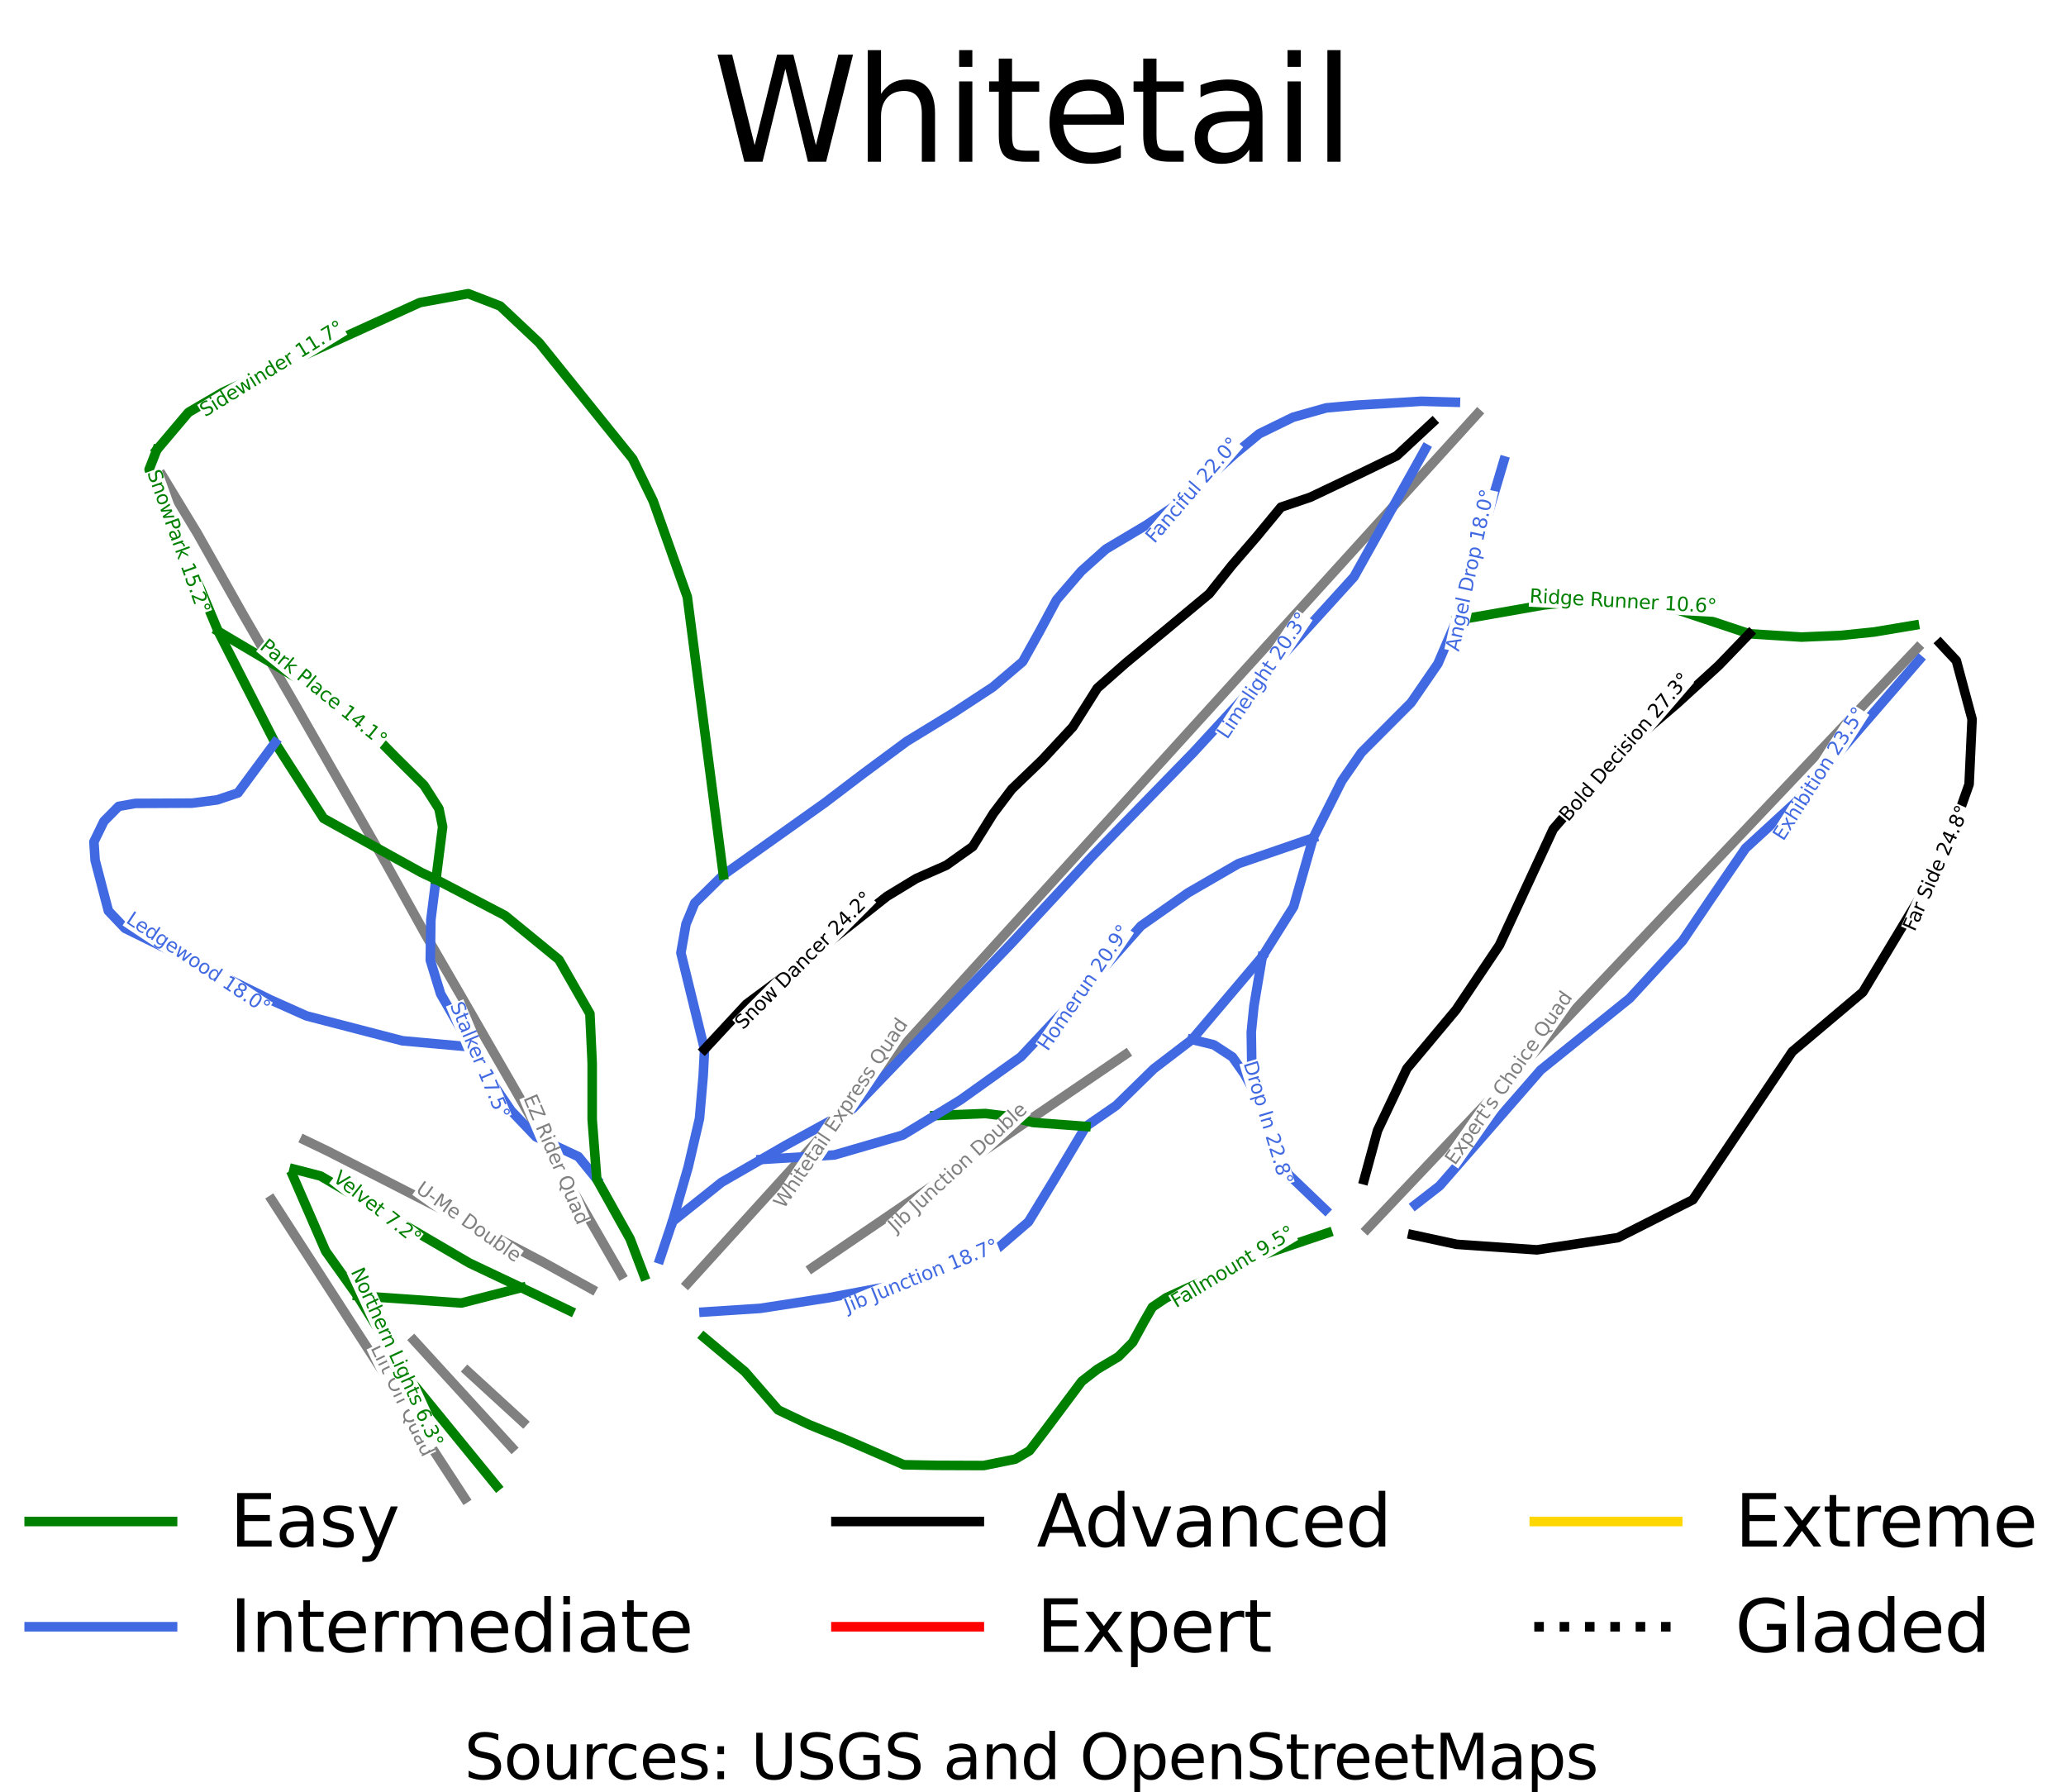 <?xml version="1.0" encoding="utf-8" standalone="no"?>
<!DOCTYPE svg PUBLIC "-//W3C//DTD SVG 1.1//EN"
  "http://www.w3.org/Graphics/SVG/1.1/DTD/svg11.dtd">
<svg height="187.421pt" version="1.1" viewBox="0 0 216.107 187.421" width="216.107pt" xmlns="http://www.w3.org/2000/svg" xmlns:xlink="http://www.w3.org/1999/xlink">
 <defs>
  <style type="text/css">*{stroke-linecap:butt;stroke-linejoin:round;}</style>
 </defs>
 <g id="figure_1">
  <g id="patch_1">
   <path d="M 0 187.421 
L 216.107 187.421 
L 216.107 0 
L 0 0 
z
" style="fill:#ffffff;"/>
  </g>
  <g id="axes_1">
   <g id="line2d_1">
    <path clip-path="url(#p3a05a43d57)" d="M 200.258 65.386 
" style="fill:none;stroke:#008000;stroke-linecap:square;stroke-width:1.5;"/>
   </g>
   <g id="line2d_2">
    <path clip-path="url(#p3a05a43d57)" d="M 200.258 65.386 
" style="fill:none;stroke:#4169e1;stroke-linecap:square;stroke-width:1.5;"/>
   </g>
   <g id="line2d_3">
    <path clip-path="url(#p3a05a43d57)" d="M 200.258 65.386 
" style="fill:none;stroke:#000000;stroke-linecap:square;stroke-width:1.5;"/>
   </g>
   <g id="line2d_4">
    <path clip-path="url(#p3a05a43d57)" d="M 200.258 65.386 
" style="fill:none;stroke:#ff0000;stroke-linecap:square;stroke-width:1.5;"/>
   </g>
   <g id="line2d_5">
    <path clip-path="url(#p3a05a43d57)" d="M 200.258 65.386 
" style="fill:none;stroke:#ffd700;stroke-linecap:square;stroke-width:1.5;"/>
   </g>
   <g id="line2d_6">
    <path clip-path="url(#p3a05a43d57)" d="M 200.258 65.386 
" style="fill:none;stroke:#000000;stroke-dasharray:1.5,2.475;stroke-dashoffset:0;stroke-width:1.5;"/>
   </g>
   <g id="line2d_7">
    <path clip-path="url(#p3a05a43d57)" d="M 143.026 128.51 
L 146.98 124.338 
L 151.007 120.087 
L 154.456 116.448 
L 157.904 112.808 
L 160.883 109.664 
L 163.862 106.52 
L 167.623 102.55 
L 171.384 98.581 
L 175.379 94.364 
L 179.375 90.147 
L 182.368 86.989 
L 185.361 83.831 
L 189.22 79.757 
L 193.08 75.684 
L 195.818 72.793 
L 198.556 69.903 
L 200.571 67.776 
" style="fill:none;stroke:#808080;stroke-linecap:square;stroke-width:1;"/>
   </g>
   <g id="line2d_8">
    <path clip-path="url(#p3a05a43d57)" d="M 71.928 134.227 
L 74.957 130.893 
L 77.987 127.558 
L 80.947 124.299 
L 83.908 121.039 
L 88.038 116.492 
L 92.169 111.944 
L 94.504 109.373 
L 96.839 106.802 
L 99.175 104.231 
L 101.51 101.66 
L 103.984 98.936 
L 106.458 96.212 
L 108.932 93.489 
L 111.407 90.765 
L 115.393 86.376 
L 119.379 81.986 
L 123.569 77.375 
L 127.758 72.763 
L 130.494 69.75 
L 133.23 66.738 
L 135.967 63.725 
L 138.703 60.712 
L 142.664 56.351 
L 146.625 51.99 
L 150.586 47.629 
L 154.548 43.268 
" style="fill:none;stroke:#808080;stroke-linecap:square;stroke-width:1;"/>
   </g>
   <g id="line2d_9">
    <path clip-path="url(#p3a05a43d57)" d="M 64.973 133.282 
L 62.151 128.385 
L 60.112 124.835 
L 58.073 121.286 
L 55.86 117.423 
L 53.647 113.56 
L 51.032 109.025 
L 48.418 104.491 
L 46.481 101.149 
L 44.545 97.806 
L 42.48 94.084 
L 40.415 90.362 
L 37.703 85.618 
L 34.991 80.875 
L 32.874 77.175 
L 30.757 73.474 
L 28.062 68.815 
L 25.366 64.157 
L 22.997 59.955 
L 20.627 55.753 
L 18.804 52.751 
L 16.98 49.748 
" style="fill:none;stroke:#808080;stroke-linecap:square;stroke-width:1;"/>
   </g>
   <g id="line2d_10">
    <path clip-path="url(#p3a05a43d57)" d="M 61.881 134.81 
L 56.784 131.984 
L 52.872 129.933 
L 48.96 127.882 
L 44.788 125.748 
L 40.616 123.613 
L 37.44 121.995 
L 34.263 120.377 
L 31.876 119.23 
" style="fill:none;stroke:#808080;stroke-linecap:square;stroke-width:1;"/>
   </g>
   <g id="line2d_11">
    <path clip-path="url(#p3a05a43d57)" d="M 48.626 156.708 
L 45.839 152.431 
L 43.911 149.446 
L 41.983 146.461 
L 39.951 143.316 
L 37.92 140.171 
L 36.054 137.283 
L 34.188 134.395 
L 30.84 129.214 
L 28.436 125.491 
" style="fill:none;stroke:#808080;stroke-linecap:square;stroke-width:1;"/>
   </g>
   <g id="line2d_12">
    <path clip-path="url(#p3a05a43d57)" d="M 53.54 151.373 
L 50.981 148.574 
L 48.421 145.775 
L 45.861 142.977 
L 43.301 140.178 
" style="fill:none;stroke:#808080;stroke-linecap:square;stroke-width:1;"/>
   </g>
   <g id="line2d_13">
    <path clip-path="url(#p3a05a43d57)" d="M 54.706 148.718 
L 51.809 146.064 
L 48.911 143.409 
" style="fill:none;stroke:#808080;stroke-linecap:square;stroke-width:1;"/>
   </g>
   <g id="line2d_14">
    <path clip-path="url(#p3a05a43d57)" d="M 84.956 132.579 
L 89.41 129.548 
L 93.865 126.517 
L 97.047 124.351 
L 100.229 122.185 
L 104.446 119.315 
L 108.663 116.445 
L 112.377 113.917 
L 116.091 111.389 
L 117.729 110.275 
" style="fill:none;stroke:#808080;stroke-linecap:square;stroke-width:1;"/>
   </g>
   <g id="line2d_15">
    <path clip-path="url(#p3a05a43d57)" d="M 200.258 65.386 
L 199.207 65.562 
L 198.156 65.738 
L 197.105 65.914 
L 196.054 66.09 
L 194.329 66.269 
L 192.604 66.449 
L 191.563 66.494 
L 190.522 66.538 
L 189.482 66.583 
L 188.441 66.627 
L 187.076 66.54 
L 185.711 66.453 
L 184.346 66.366 
L 182.981 66.279 
L 182.05 65.969 
L 181.119 65.658 
L 180.188 65.348 
L 179.257 65.038 
L 178.326 64.727 
L 177.395 64.417 
L 176.465 64.107 
L 175.534 63.796 
L 173.775 63.354 
L 172.407 63.202 
L 171.039 63.05 
L 169.767 62.998 
L 168.496 62.946 
L 167.224 62.894 
L 165.953 62.842 
L 164.844 62.948 
L 163.735 63.053 
L 162.626 63.158 
L 161.517 63.264 
L 160.372 63.465 
L 159.226 63.666 
L 158.08 63.867 
L 156.935 64.068 
L 155.789 64.269 
L 154.644 64.47 
L 153.498 64.671 
L 152.353 64.872 
" style="fill:none;stroke:#008000;stroke-linecap:square;stroke-width:1;"/>
   </g>
   <g id="line2d_16">
    <path clip-path="url(#p3a05a43d57)" d="M 202.954 67.295 
L 203.796 68.197 
L 204.638 69.098 
L 205.049 70.628 
L 205.461 72.158 
L 205.873 73.688 
L 206.284 75.218 
L 206.206 76.918 
L 206.128 78.618 
L 206.049 80.318 
L 205.971 82.018 
L 205.619 83.014 
L 205.266 84.01 
L 204.913 85.006 
L 204.561 86.001 
L 204.208 86.997 
L 203.855 87.993 
L 203.503 88.988 
L 203.15 89.984 
L 202.632 90.845 
L 202.113 91.706 
L 201.594 92.567 
L 201.076 93.428 
L 200.557 94.288 
L 200.039 95.149 
L 199.52 96.01 
L 199.002 96.871 
L 198.483 97.732 
L 197.964 98.593 
L 197.446 99.454 
L 196.927 100.315 
L 196.409 101.176 
L 195.89 102.036 
L 195.372 102.897 
L 194.853 103.758 
L 193.931 104.536 
L 193.008 105.314 
L 192.086 106.092 
L 191.164 106.87 
L 190.241 107.648 
L 189.319 108.426 
L 188.397 109.204 
L 187.474 109.982 
L 186.824 110.95 
L 186.174 111.918 
L 185.524 112.887 
L 184.875 113.855 
L 184.225 114.823 
L 183.575 115.791 
L 182.925 116.759 
L 182.275 117.727 
L 181.625 118.695 
L 180.975 119.663 
L 180.325 120.632 
L 179.675 121.6 
L 179.025 122.568 
L 178.375 123.536 
L 177.725 124.504 
L 177.075 125.472 
L 176.096 125.967 
L 175.117 126.463 
L 174.138 126.958 
L 173.159 127.454 
L 172.18 127.949 
L 171.201 128.444 
L 170.221 128.94 
L 169.242 129.435 
L 168.184 129.594 
L 167.125 129.754 
L 166.066 129.913 
L 165.007 130.072 
L 163.948 130.232 
L 162.89 130.391 
L 161.831 130.55 
L 160.772 130.71 
L 159.721 130.637 
L 158.671 130.565 
L 157.62 130.493 
L 156.57 130.421 
L 155.519 130.349 
L 154.468 130.276 
L 153.418 130.204 
L 152.367 130.132 
L 151.216 129.884 
L 150.064 129.636 
L 148.913 129.388 
L 147.761 129.14 
" style="fill:none;stroke:#000000;stroke-linecap:square;stroke-width:1;"/>
   </g>
   <g id="line2d_17">
    <path clip-path="url(#p3a05a43d57)" d="M 200.747 69.019 
L 199.95 69.939 
L 199.153 70.86 
L 198.355 71.781 
L 197.558 72.701 
L 196.761 73.622 
L 195.964 74.543 
L 195.167 75.463 
L 194.37 76.384 
L 193.573 77.305 
L 192.775 78.225 
L 191.978 79.146 
L 191.181 80.067 
L 190.384 80.987 
L 189.587 81.908 
L 188.79 82.829 
L 187.993 83.749 
L 186.642 84.99 
L 185.291 86.231 
L 183.94 87.472 
L 182.589 88.713 
L 181.659 90.068 
L 180.728 91.424 
L 179.798 92.78 
L 178.867 94.136 
L 178.147 95.204 
L 177.426 96.271 
L 176.705 97.339 
L 175.985 98.407 
L 175.295 99.157 
L 174.604 99.907 
L 173.914 100.657 
L 173.224 101.407 
L 172.533 102.157 
L 171.843 102.908 
L 171.153 103.658 
L 170.462 104.408 
L 169.299 105.345 
L 168.136 106.282 
L 166.972 107.219 
L 165.809 108.156 
L 164.646 109.093 
L 163.483 110.03 
L 162.319 110.966 
L 161.156 111.903 
L 160.495 112.661 
L 159.835 113.418 
L 159.174 114.176 
L 158.513 114.933 
L 157.852 115.69 
L 157.191 116.448 
L 156.53 117.205 
L 155.869 117.963 
L 155.208 118.72 
L 154.548 119.478 
L 153.887 120.235 
L 153.226 120.992 
L 152.565 121.75 
L 151.904 122.507 
L 151.243 123.265 
L 150.582 124.022 
L 149.32 125.003 
L 148.058 125.984 
" style="fill:none;stroke:#4169e1;stroke-linecap:square;stroke-width:1;"/>
   </g>
   <g id="line2d_18">
    <path clip-path="url(#p3a05a43d57)" d="M 138.876 128.932 
L 137.152 129.514 
L 135.428 130.097 
L 133.705 130.679 
L 131.981 131.262 
L 130.987 131.702 
L 129.992 132.143 
L 128.998 132.583 
L 128.004 133.024 
L 127.01 133.465 
L 126.016 133.905 
L 125.021 134.346 
L 124.027 134.787 
L 123 135.259 
L 121.973 135.731 
L 120.541 136.696 
L 119.694 138.164 
L 119.085 139.276 
L 118.477 140.388 
L 117.732 141.137 
L 116.988 141.887 
L 115.89 142.54 
L 114.793 143.192 
L 113.975 143.823 
L 113.158 144.455 
L 112.439 145.415 
L 111.721 146.376 
L 111.106 147.198 
L 110.492 148.019 
L 109.877 148.841 
L 109.263 149.662 
L 108.476 150.69 
L 107.689 151.718 
L 106.201 152.597 
L 104.545 152.932 
L 102.888 153.267 
L 101.68 153.262 
L 100.472 153.258 
L 99.264 153.253 
L 98.056 153.249 
L 96.299 153.217 
L 94.543 153.185 
L 92.968 152.502 
L 91.392 151.818 
L 89.817 151.134 
L 88.242 150.451 
L 86.459 149.729 
L 84.677 149.007 
L 83.037 148.229 
L 81.397 147.451 
L 80.528 146.451 
L 79.66 145.45 
L 78.791 144.45 
L 77.922 143.45 
L 76.851 142.554 
L 75.78 141.658 
L 74.708 140.761 
L 73.637 139.865 
" style="fill:none;stroke:#008000;stroke-linecap:square;stroke-width:1;"/>
   </g>
   <g id="line2d_19">
    <path clip-path="url(#p3a05a43d57)" d="M 182.981 66.279 
L 182.175 67.114 
L 181.37 67.948 
L 180.565 68.783 
L 179.759 69.618 
L 178.686 70.597 
L 177.613 71.577 
L 176.54 72.556 
L 175.467 73.536 
L 174.69 74.202 
L 173.913 74.868 
L 173.136 75.534 
L 172.36 76.2 
L 171.583 76.866 
L 170.806 77.532 
L 170.029 78.198 
L 169.253 78.865 
L 168.405 79.845 
L 167.557 80.825 
L 166.71 81.805 
L 165.862 82.785 
L 165.015 83.766 
L 164.167 84.746 
L 163.32 85.726 
L 162.472 86.706 
L 161.769 88.223 
L 161.065 89.74 
L 160.362 91.257 
L 159.658 92.774 
L 158.955 94.291 
L 158.252 95.808 
L 157.548 97.325 
L 156.845 98.842 
L 156.279 99.686 
L 155.712 100.53 
L 155.146 101.374 
L 154.58 102.218 
L 154.014 103.062 
L 153.448 103.906 
L 152.882 104.749 
L 152.316 105.593 
L 151.671 106.364 
L 151.027 107.135 
L 150.382 107.906 
L 149.737 108.676 
L 149.093 109.447 
L 148.448 110.218 
L 147.803 110.988 
L 147.159 111.759 
L 146.392 113.379 
L 145.625 114.999 
L 144.857 116.619 
L 144.09 118.239 
L 143.74 119.525 
L 143.389 120.812 
L 143.039 122.098 
L 142.688 123.384 
" style="fill:none;stroke:#000000;stroke-linecap:square;stroke-width:1;"/>
   </g>
   <g id="line2d_20">
    <path clip-path="url(#p3a05a43d57)" d="M 157.305 48.193 
L 156.995 49.236 
L 156.686 50.278 
L 156.376 51.321 
L 156.067 52.363 
L 155.757 53.405 
L 155.448 54.448 
L 155.138 55.49 
L 154.829 56.533 
L 154.519 57.575 
L 154.21 58.617 
L 153.9 59.66 
L 153.591 60.702 
L 153.281 61.745 
L 152.972 62.787 
L 152.662 63.83 
L 152.353 64.872 
L 151.867 66.006 
L 151.381 67.14 
L 150.895 68.273 
L 150.409 69.407 
L 149.708 70.427 
L 149.007 71.446 
L 148.307 72.466 
L 147.606 73.485 
L 146.306 74.788 
L 145.006 76.092 
L 143.706 77.395 
L 142.406 78.699 
L 141.383 80.18 
L 140.359 81.66 
L 139.609 83.153 
L 138.859 84.646 
L 138.108 86.139 
L 137.358 87.633 
L 136.847 89.429 
L 136.337 91.225 
L 135.826 93.021 
L 135.316 94.817 
L 134.496 96.124 
L 133.676 97.432 
L 132.856 98.739 
L 132.036 100.046 
" style="fill:none;stroke:#4169e1;stroke-linecap:square;stroke-width:1;"/>
   </g>
   <g id="line2d_21">
    <path clip-path="url(#p3a05a43d57)" d="M 132.036 100.046 
L 131.118 101.13 
L 130.199 102.214 
L 129.281 103.297 
L 128.362 104.381 
L 127.444 105.465 
L 126.525 106.549 
L 125.606 107.632 
L 124.688 108.716 
L 123.685 109.483 
L 122.683 110.249 
L 121.68 111.016 
L 120.678 111.783 
L 119.698 112.741 
L 118.718 113.699 
L 117.739 114.657 
L 116.759 115.614 
L 115.175 116.708 
L 113.592 117.801 
L 112.737 119.232 
L 111.883 120.662 
L 111.029 122.093 
L 110.175 123.523 
L 109.526 124.587 
L 108.877 125.651 
L 108.229 126.715 
L 107.58 127.778 
L 106.772 128.473 
L 105.965 129.168 
L 105.157 129.862 
L 104.35 130.557 
L 103.13 131.072 
L 101.909 131.587 
L 100.689 132.102 
L 99.469 132.617 
L 97.938 133.078 
L 96.406 133.54 
L 94.875 134.001 
L 93.344 134.463 
L 91.662 134.78 
L 89.981 135.097 
L 88.3 135.415 
L 86.619 135.732 
L 84.847 136.006 
L 83.076 136.281 
L 81.305 136.555 
L 79.534 136.829 
L 78.06 136.925 
L 76.585 137.021 
L 75.111 137.117 
L 73.637 137.213 
" style="fill:none;stroke:#4169e1;stroke-linecap:square;stroke-width:1;"/>
   </g>
   <g id="line2d_22">
    <path clip-path="url(#p3a05a43d57)" d="M 132.036 100.046 
L 131.818 101.338 
L 131.599 102.63 
L 131.381 103.922 
L 131.163 105.214 
L 131.024 106.577 
L 130.885 107.939 
L 130.912 109.719 
L 130.939 111.498 
L 131.084 112.881 
L 131.23 114.264 
L 131.663 115.325 
L 132.096 116.385 
L 132.53 117.445 
L 132.963 118.505 
L 133.397 119.566 
L 133.83 120.626 
L 134.264 121.686 
L 134.697 122.746 
L 135.679 123.687 
L 136.661 124.628 
L 137.644 125.568 
L 138.626 126.509 
" style="fill:none;stroke:#4169e1;stroke-linecap:square;stroke-width:1;"/>
   </g>
   <g id="line2d_23">
    <path clip-path="url(#p3a05a43d57)" d="M 113.592 117.801 
L 112.207 117.698 
L 110.822 117.595 
L 109.438 117.492 
L 108.053 117.388 
L 106.78 117.07 
L 105.507 116.753 
L 104.296 116.603 
L 103.085 116.454 
L 101.761 116.507 
L 100.437 116.561 
L 99.113 116.614 
L 97.789 116.668 
" style="fill:none;stroke:#008000;stroke-linecap:square;stroke-width:1;"/>
   </g>
   <g id="line2d_24">
    <path clip-path="url(#p3a05a43d57)" d="M 137.358 87.633 
L 136.382 87.968 
L 135.406 88.304 
L 134.429 88.64 
L 133.453 88.976 
L 132.477 89.311 
L 131.501 89.647 
L 130.525 89.983 
L 129.548 90.319 
L 128.228 91.083 
L 126.907 91.848 
L 125.586 92.613 
L 124.266 93.378 
L 123.035 94.243 
L 121.804 95.109 
L 120.573 95.974 
L 119.341 96.839 
L 118.471 97.82 
L 117.6 98.801 
L 116.73 99.782 
L 115.859 100.763 
L 114.659 102.062 
L 113.458 103.36 
L 112.257 104.659 
L 111.056 105.957 
L 109.99 107.097 
L 108.925 108.236 
L 107.859 109.376 
L 106.794 110.516 
L 105.218 111.641 
L 103.642 112.766 
L 102.065 113.891 
L 100.489 115.016 
L 99.139 115.842 
L 97.789 116.668 
L 96.948 117.178 
L 96.107 117.688 
L 95.266 118.199 
L 94.425 118.709 
L 92.639 119.229 
L 90.852 119.748 
L 89.066 120.268 
L 87.279 120.787 
L 85.362 120.906 
L 83.445 121.025 
L 81.528 121.143 
L 79.611 121.262 
" style="fill:none;stroke:#4169e1;stroke-linecap:square;stroke-width:1;"/>
   </g>
   <g id="line2d_25">
    <path clip-path="url(#p3a05a43d57)" d="M 124.688 108.716 
L 125.827 108.991 
L 126.966 109.267 
L 127.938 109.901 
L 128.909 110.536 
L 129.548 111.444 
L 130.187 112.352 
L 130.709 113.308 
L 131.23 114.264 
" style="fill:none;stroke:#4169e1;stroke-linecap:square;stroke-width:1;"/>
   </g>
   <g id="line2d_26">
    <path clip-path="url(#p3a05a43d57)" d="M 152.238 42.066 
L 150.461 42.015 
L 148.684 41.963 
L 147.673 42.026 
L 146.662 42.088 
L 145.65 42.151 
L 144.639 42.214 
L 143.333 42.289 
L 142.028 42.364 
L 140.381 42.509 
L 138.735 42.655 
L 136.994 43.145 
L 135.253 43.636 
L 134.367 44.069 
L 133.482 44.502 
L 132.596 44.935 
L 131.71 45.368 
L 130.42 46.435 
L 129.129 47.502 
L 128.409 48.151 
L 127.688 48.8 
L 126.968 49.449 
L 126.247 50.098 
L 124.806 51.339 
L 123.365 52.58 
L 122.509 53.157 
L 121.654 53.734 
L 120.798 54.311 
L 119.943 54.888 
L 118.877 55.523 
L 117.811 56.158 
L 116.745 56.792 
L 115.679 57.427 
L 114.389 58.581 
L 113.098 59.736 
L 112.453 60.486 
L 111.807 61.236 
L 111.161 61.986 
L 110.516 62.736 
L 109.616 64.409 
L 108.715 66.083 
L 107.845 67.641 
L 106.974 69.199 
L 106.194 69.863 
L 105.413 70.526 
L 104.632 71.19 
L 103.852 71.853 
L 102.816 72.531 
L 101.78 73.21 
L 100.745 73.888 
L 99.709 74.566 
L 98.498 75.305 
L 97.288 76.045 
L 96.077 76.784 
L 94.866 77.523 
L 93.72 78.371 
L 92.574 79.218 
L 91.428 80.065 
L 90.282 80.913 
L 89.277 81.677 
L 88.271 82.442 
L 87.265 83.207 
L 86.259 83.972 
L 84.934 84.913 
L 83.61 85.854 
L 82.285 86.795 
L 80.96 87.736 
L 79.636 88.677 
L 78.311 89.618 
L 76.987 90.559 
L 75.662 91.5 
L 74.912 92.238 
L 74.163 92.976 
L 73.413 93.714 
L 72.663 94.452 
L 72.21 95.545 
L 71.756 96.638 
L 71.49 98.146 
L 71.224 99.653 
L 71.533 100.914 
L 71.842 102.174 
L 72.15 103.434 
L 72.459 104.695 
L 72.768 105.955 
L 73.077 107.215 
L 73.386 108.476 
L 73.695 109.736 
L 73.625 111.126 
L 73.554 112.515 
L 73.457 113.631 
L 73.36 114.746 
L 73.264 115.862 
L 73.167 116.977 
L 72.871 118.25 
L 72.574 119.522 
L 72.278 120.794 
L 71.982 122.066 
L 71.572 123.487 
L 71.162 124.907 
L 70.752 126.328 
L 70.341 127.748 
" style="fill:none;stroke:#4169e1;stroke-linecap:square;stroke-width:1;"/>
   </g>
   <g id="line2d_27">
    <path clip-path="url(#p3a05a43d57)" d="M 149.83 44.198 
L 148.896 45.066 
L 147.962 45.934 
L 147.028 46.802 
L 146.095 47.671 
L 145.103 48.151 
L 144.111 48.632 
L 143.119 49.113 
L 142.127 49.594 
L 140.858 50.196 
L 139.59 50.799 
L 138.322 51.401 
L 137.054 52.003 
L 135.523 52.522 
L 133.992 53.041 
L 133.362 53.806 
L 132.731 54.571 
L 132.1 55.335 
L 131.47 56.1 
L 130.809 56.865 
L 130.149 57.629 
L 129.488 58.394 
L 128.828 59.159 
L 127.657 60.63 
L 126.487 62.101 
L 125.376 63.024 
L 124.266 63.948 
L 123.155 64.871 
L 122.045 65.795 
L 120.964 66.689 
L 119.883 67.584 
L 118.802 68.478 
L 117.721 69.373 
L 116.986 70.022 
L 116.25 70.671 
L 115.515 71.32 
L 114.779 71.969 
L 114.139 72.983 
L 113.498 73.996 
L 112.858 75.009 
L 112.217 76.023 
L 111.417 76.884 
L 110.616 77.746 
L 109.816 78.608 
L 109.015 79.47 
L 108.22 80.235 
L 107.424 80.999 
L 106.629 81.764 
L 105.833 82.528 
L 104.872 83.798 
L 103.912 85.068 
L 103.371 85.933 
L 102.831 86.799 
L 102.29 87.664 
L 101.75 88.53 
L 100.369 89.511 
L 98.989 90.492 
L 97.416 91.183 
L 95.844 91.875 
L 94.314 92.805 
L 92.783 93.735 
L 91.81 94.503 
L 90.837 95.272 
L 89.864 96.04 
L 88.891 96.809 
L 87.918 97.577 
L 86.945 98.346 
L 85.971 99.114 
L 84.998 99.882 
L 84.133 100.524 
L 83.268 101.165 
L 82.403 101.807 
L 81.538 102.448 
L 80.672 103.089 
L 79.807 103.731 
L 78.942 104.372 
L 78.077 105.014 
L 76.981 106.194 
L 75.886 107.375 
L 74.791 108.555 
L 73.695 109.736 
" style="fill:none;stroke:#000000;stroke-linecap:square;stroke-width:1;"/>
   </g>
   <g id="line2d_28">
    <path clip-path="url(#p3a05a43d57)" d="M 149.106 46.926 
L 148.639 47.764 
L 148.171 48.602 
L 147.704 49.439 
L 147.236 50.277 
L 146.769 51.115 
L 146.301 51.953 
L 145.834 52.791 
L 145.366 53.628 
L 144.899 54.466 
L 144.431 55.304 
L 143.964 56.142 
L 143.496 56.979 
L 143.028 57.817 
L 142.561 58.655 
L 142.093 59.493 
L 141.626 60.33 
L 140.446 61.628 
L 139.267 62.925 
L 138.087 64.223 
L 136.907 65.52 
L 135.728 66.817 
L 134.548 68.115 
L 133.369 69.412 
L 132.189 70.71 
L 131.266 71.71 
L 130.344 72.71 
L 129.421 73.711 
L 128.499 74.711 
L 127.576 75.711 
L 126.654 76.711 
L 125.731 77.712 
L 124.809 78.712 
L 123.482 80.073 
L 122.156 81.435 
L 120.829 82.796 
L 119.502 84.158 
L 118.176 85.52 
L 116.849 86.881 
L 115.522 88.243 
L 114.196 89.604 
L 113.153 90.728 
L 112.109 91.852 
L 111.066 92.977 
L 110.023 94.101 
L 108.98 95.225 
L 107.937 96.349 
L 106.894 97.473 
L 105.85 98.597 
L 105.178 99.298 
L 104.505 100 
L 103.833 100.701 
L 103.16 101.403 
L 102.487 102.104 
L 101.815 102.806 
L 101.142 103.507 
L 100.47 104.208 
L 99.797 104.91 
L 99.124 105.611 
L 98.452 106.313 
L 97.779 107.014 
L 97.107 107.715 
L 96.434 108.417 
L 95.761 109.118 
L 95.089 109.82 
L 94.353 110.584 
L 93.618 111.349 
L 92.882 112.114 
L 92.146 112.878 
L 91.411 113.643 
L 90.675 114.408 
L 89.939 115.173 
L 89.204 115.937 
L 88.333 116.413 
L 87.462 116.889 
L 86.592 117.365 
L 85.721 117.841 
L 84.85 118.317 
L 83.98 118.793 
L 83.109 119.269 
L 82.238 119.745 
L 80.925 120.504 
L 79.611 121.262 
L 78.578 121.858 
L 77.545 122.454 
L 76.512 123.05 
L 75.478 123.647 
L 74.194 124.672 
L 72.91 125.697 
L 71.626 126.723 
L 70.341 127.748 
L 70.013 128.729 
L 69.684 129.71 
L 69.356 130.691 
L 69.027 131.672 
" style="fill:none;stroke:#4169e1;stroke-linecap:square;stroke-width:1;"/>
   </g>
   <g id="line2d_29">
    <path clip-path="url(#p3a05a43d57)" d="M 45.6 91.972 
L 45.467 93.03 
L 45.334 94.088 
L 45.201 95.146 
L 45.069 96.205 
L 45.054 97.258 
L 45.039 98.311 
L 45.024 99.364 
L 45.009 100.417 
L 45.549 102.177 
L 46.089 103.937 
L 46.735 105.062 
L 47.38 106.188 
L 48.026 107.313 
L 48.671 108.439 
L 49.268 109.493 
L 50.08 110.927 
L 50.893 112.362 
L 51.538 113.314 
L 52.184 114.266 
L 52.829 115.218 
L 53.475 116.171 
L 54.766 117.527 
L 56.057 118.882 
L 57.168 119.402 
L 58.279 119.921 
L 59.389 120.44 
L 60.5 120.96 
L 61.462 122.141 
L 62.424 123.323 
" style="fill:none;stroke:#4169e1;stroke-linecap:square;stroke-width:1;"/>
   </g>
   <g id="line2d_30">
    <path clip-path="url(#p3a05a43d57)" d="M 37.389 135.509 
L 38.749 135.604 
L 40.109 135.699 
L 41.469 135.794 
L 42.83 135.889 
L 44.19 135.984 
L 45.55 136.079 
L 46.911 136.174 
L 48.271 136.269 
L 49.837 135.868 
L 51.404 135.466 
L 52.97 135.065 
L 54.536 134.664 
" style="fill:none;stroke:#008000;stroke-linecap:square;stroke-width:1;"/>
   </g>
   <g id="line2d_31">
    <path clip-path="url(#p3a05a43d57)" d="M 22.822 66.023 
L 23.906 66.665 
L 24.991 67.308 
L 26.075 67.95 
L 27.16 68.592 
L 28.244 69.235 
L 29.329 69.877 
L 30.413 70.519 
L 31.498 71.162 
L 32.633 71.845 
L 33.768 72.529 
L 34.903 73.212 
L 36.038 73.896 
L 36.949 74.747 
L 37.86 75.599 
L 38.752 76.506 
L 39.643 77.412 
L 40.535 78.319 
L 41.427 79.226 
L 42.157 79.949 
L 42.888 80.673 
L 43.619 81.396 
L 44.349 82.12 
L 45.131 83.344 
L 45.913 84.569 
L 46.106 85.517 
L 46.3 86.464 
L 46.125 87.841 
L 45.95 89.218 
L 45.775 90.595 
L 45.6 91.972 
" style="fill:none;stroke:#008000;stroke-linecap:square;stroke-width:1;"/>
   </g>
   <g id="line2d_32">
    <path clip-path="url(#p3a05a43d57)" d="M 16.395 47.052 
L 15.996 48.075 
L 15.598 49.098 
L 15.98 50.247 
L 16.363 51.397 
L 16.745 52.546 
L 17.127 53.696 
L 17.61 54.688 
L 18.093 55.68 
L 18.575 56.673 
L 19.058 57.665 
L 19.54 58.658 
L 20.023 59.65 
L 20.505 60.643 
L 20.988 61.635 
L 21.446 62.732 
L 21.905 63.829 
L 22.363 64.926 
L 22.822 66.023 
L 23.565 67.479 
L 24.309 68.935 
L 25.052 70.392 
L 25.796 71.848 
L 26.539 73.304 
L 27.283 74.76 
L 28.026 76.216 
L 28.77 77.673 
L 29.404 78.662 
L 30.038 79.651 
L 30.672 80.64 
L 31.306 81.629 
L 31.94 82.618 
L 32.574 83.606 
L 33.209 84.595 
L 33.843 85.584 
L 35.119 86.291 
L 36.395 86.998 
L 37.671 87.705 
L 38.947 88.412 
L 40.223 89.119 
L 41.499 89.826 
L 42.775 90.532 
L 44.051 91.239 
L 45.6 91.972 
L 46.502 92.443 
L 47.404 92.914 
L 48.306 93.385 
L 49.208 93.856 
L 50.111 94.327 
L 51.013 94.798 
L 51.915 95.269 
L 52.817 95.74 
L 54.228 96.894 
L 55.639 98.048 
L 57.051 99.203 
L 58.462 100.357 
L 59.272 101.771 
L 60.083 103.184 
L 60.893 104.598 
L 61.704 106.012 
L 61.764 107.31 
L 61.824 108.609 
L 61.884 109.907 
L 61.944 111.205 
L 61.944 112.677 
L 61.944 114.148 
L 61.944 115.62 
L 61.944 117.091 
L 62.064 118.649 
L 62.184 120.207 
L 62.304 121.765 
L 62.424 123.323 
L 63.295 124.882 
L 64.165 126.44 
L 65.036 127.999 
L 65.906 129.558 
L 66.273 130.52 
L 66.639 131.483 
L 67.006 132.445 
L 67.372 133.408 
" style="fill:none;stroke:#008000;stroke-linecap:square;stroke-width:1;"/>
   </g>
   <g id="line2d_33">
    <path clip-path="url(#p3a05a43d57)" d="M 30.767 122.273 
L 32.148 122.63 
L 33.528 122.986 
L 34.503 123.556 
L 35.477 124.125 
L 36.451 124.695 
L 37.426 125.265 
L 38.4 125.834 
L 39.374 126.404 
L 40.349 126.973 
L 41.323 127.543 
L 42.298 128.112 
L 43.272 128.682 
L 44.246 129.252 
L 45.221 129.821 
L 46.195 130.391 
L 47.169 130.96 
L 48.144 131.53 
L 49.118 132.099 
L 50.473 132.741 
L 51.827 133.382 
L 53.182 134.023 
L 54.536 134.664 
L 55.801 135.27 
L 57.066 135.875 
L 58.331 136.481 
L 59.596 137.086 
" style="fill:none;stroke:#008000;stroke-linecap:square;stroke-width:1;"/>
   </g>
   <g id="line2d_34">
    <path clip-path="url(#p3a05a43d57)" d="M 30.617 122.924 
L 31.048 123.914 
L 31.478 124.904 
L 31.909 125.894 
L 32.34 126.883 
L 32.77 127.873 
L 33.201 128.863 
L 33.632 129.853 
L 34.062 130.843 
L 34.894 132.01 
L 35.726 133.176 
L 36.557 134.343 
L 37.389 135.509 
L 38.06 136.591 
L 38.731 137.672 
L 39.403 138.753 
L 40.074 139.835 
L 40.746 140.916 
L 41.417 141.997 
L 42.089 143.079 
L 42.76 144.16 
L 43.911 145.569 
L 45.061 146.978 
L 46.212 148.387 
L 47.363 149.796 
L 48.513 151.205 
L 49.664 152.613 
L 50.815 154.022 
L 51.965 155.431 
" style="fill:none;stroke:#008000;stroke-linecap:square;stroke-width:1;"/>
   </g>
   <g id="line2d_35">
    <path clip-path="url(#p3a05a43d57)" d="M 16.395 47.052 
L 17.225 46.07 
L 18.055 45.088 
L 18.886 44.107 
L 19.716 43.125 
L 20.62 42.596 
L 21.524 42.067 
L 22.429 41.539 
L 23.333 41.01 
L 24.619 40.425 
L 25.905 39.84 
L 27.191 39.254 
L 28.478 38.669 
L 29.764 38.084 
L 31.05 37.499 
L 32.336 36.914 
L 33.622 36.328 
L 34.908 35.743 
L 36.194 35.158 
L 37.481 34.573 
L 38.767 33.988 
L 40.053 33.403 
L 41.339 32.817 
L 42.625 32.232 
L 43.911 31.647 
L 45.178 31.414 
L 46.444 31.18 
L 47.711 30.947 
L 48.977 30.713 
L 50.647 31.357 
L 52.316 32.001 
L 53.338 32.963 
L 54.36 33.924 
L 55.382 34.886 
L 56.404 35.848 
L 57.015 36.607 
L 57.626 37.366 
L 58.237 38.125 
L 58.848 38.884 
L 59.46 39.643 
L 60.071 40.402 
L 60.682 41.161 
L 61.293 41.92 
L 61.904 42.68 
L 62.516 43.439 
L 63.127 44.198 
L 63.738 44.957 
L 64.349 45.716 
L 64.96 46.475 
L 65.572 47.234 
L 66.183 47.993 
L 66.718 49.093 
L 67.253 50.193 
L 67.788 51.292 
L 68.323 52.392 
L 68.769 53.645 
L 69.215 54.898 
L 69.662 56.152 
L 70.108 57.405 
L 70.554 58.658 
L 71.001 59.912 
L 71.447 61.165 
L 71.893 62.418 
L 72.129 64.236 
L 72.364 66.053 
L 72.6 67.871 
L 72.835 69.689 
L 73.071 71.506 
L 73.306 73.324 
L 73.542 75.141 
L 73.778 76.959 
L 74.013 78.777 
L 74.249 80.594 
L 74.484 82.412 
L 74.72 84.229 
L 74.955 86.047 
L 75.191 87.864 
L 75.426 89.682 
L 75.662 91.5 
" style="fill:none;stroke:#008000;stroke-linecap:square;stroke-width:1;"/>
   </g>
   <g id="line2d_36">
    <path clip-path="url(#p3a05a43d57)" d="M 28.77 77.673 
L 27.8 78.986 
L 26.831 80.298 
L 25.861 81.611 
L 24.892 82.924 
L 23.801 83.289 
L 22.71 83.654 
L 21.405 83.823 
L 20.1 83.992 
L 18.616 83.999 
L 17.131 84.006 
L 15.647 84.013 
L 14.162 84.019 
L 12.41 84.331 
L 11.639 85.111 
L 10.868 85.891 
L 10.346 86.965 
L 9.823 88.038 
L 9.886 89.003 
L 9.95 89.969 
L 10.297 91.291 
L 10.643 92.614 
L 10.99 93.936 
L 11.337 95.258 
L 12.204 96.17 
L 13.072 97.082 
L 14.023 97.55 
L 14.975 98.017 
L 15.926 98.485 
L 16.877 98.952 
L 17.829 99.419 
L 18.78 99.887 
L 19.732 100.354 
L 20.683 100.822 
L 21.634 101.289 
L 22.586 101.756 
L 23.537 102.224 
L 24.488 102.691 
L 25.44 103.159 
L 26.391 103.626 
L 27.342 104.093 
L 28.294 104.561 
L 29.232 104.98 
L 30.171 105.399 
L 31.109 105.818 
L 32.048 106.238 
L 33.303 106.564 
L 34.559 106.89 
L 35.814 107.215 
L 37.07 107.541 
L 38.325 107.867 
L 39.581 108.193 
L 40.836 108.519 
L 42.092 108.845 
L 43.886 109.007 
L 45.68 109.169 
L 47.474 109.331 
L 49.268 109.493 
" style="fill:none;stroke:#4169e1;stroke-linecap:square;stroke-width:1;"/>
   </g>
   <g id="text_1">
    <g id="patch_2">
     <path d="M 152.528 122.208 
L 164.899 104.541 
L 163.28 103.408 
L 150.91 121.075 
z
" style="fill:#ffffff;"/>
    </g>
    <!-- Expert's Choice Quad -->
    <g style="fill:#808080;" transform="translate(152.183 121.942)rotate(-55.002)scale(0.02 -0.02)">
     <defs>
      <path d="M 628 4666 
L 3578 4666 
L 3578 4134 
L 1259 4134 
L 1259 2753 
L 3481 2753 
L 3481 2222 
L 1259 2222 
L 1259 531 
L 3634 531 
L 3634 0 
L 628 0 
L 628 4666 
z
" id="DejaVuSans-45" transform="scale(0.016)"/>
      <path d="M 3513 3500 
L 2247 1797 
L 3578 0 
L 2900 0 
L 1881 1375 
L 863 0 
L 184 0 
L 1544 1831 
L 300 3500 
L 978 3500 
L 1906 2253 
L 2834 3500 
L 3513 3500 
z
" id="DejaVuSans-78" transform="scale(0.016)"/>
      <path d="M 1159 525 
L 1159 -1331 
L 581 -1331 
L 581 3500 
L 1159 3500 
L 1159 2969 
Q 1341 3281 1617 3432 
Q 1894 3584 2278 3584 
Q 2916 3584 3314 3078 
Q 3713 2572 3713 1747 
Q 3713 922 3314 415 
Q 2916 -91 2278 -91 
Q 1894 -91 1617 61 
Q 1341 213 1159 525 
z
M 3116 1747 
Q 3116 2381 2855 2742 
Q 2594 3103 2138 3103 
Q 1681 3103 1420 2742 
Q 1159 2381 1159 1747 
Q 1159 1113 1420 752 
Q 1681 391 2138 391 
Q 2594 391 2855 752 
Q 3116 1113 3116 1747 
z
" id="DejaVuSans-70" transform="scale(0.016)"/>
      <path d="M 3597 1894 
L 3597 1613 
L 953 1613 
Q 991 1019 1311 708 
Q 1631 397 2203 397 
Q 2534 397 2845 478 
Q 3156 559 3463 722 
L 3463 178 
Q 3153 47 2828 -22 
Q 2503 -91 2169 -91 
Q 1331 -91 842 396 
Q 353 884 353 1716 
Q 353 2575 817 3079 
Q 1281 3584 2069 3584 
Q 2775 3584 3186 3129 
Q 3597 2675 3597 1894 
z
M 3022 2063 
Q 3016 2534 2758 2815 
Q 2500 3097 2075 3097 
Q 1594 3097 1305 2825 
Q 1016 2553 972 2059 
L 3022 2063 
z
" id="DejaVuSans-65" transform="scale(0.016)"/>
      <path d="M 2631 2963 
Q 2534 3019 2420 3045 
Q 2306 3072 2169 3072 
Q 1681 3072 1420 2755 
Q 1159 2438 1159 1844 
L 1159 0 
L 581 0 
L 581 3500 
L 1159 3500 
L 1159 2956 
Q 1341 3275 1631 3429 
Q 1922 3584 2338 3584 
Q 2397 3584 2469 3576 
Q 2541 3569 2628 3553 
L 2631 2963 
z
" id="DejaVuSans-72" transform="scale(0.016)"/>
      <path d="M 1172 4494 
L 1172 3500 
L 2356 3500 
L 2356 3053 
L 1172 3053 
L 1172 1153 
Q 1172 725 1289 603 
Q 1406 481 1766 481 
L 2356 481 
L 2356 0 
L 1766 0 
Q 1100 0 847 248 
Q 594 497 594 1153 
L 594 3053 
L 172 3053 
L 172 3500 
L 594 3500 
L 594 4494 
L 1172 4494 
z
" id="DejaVuSans-74" transform="scale(0.016)"/>
      <path d="M 1147 4666 
L 1147 2931 
L 616 2931 
L 616 4666 
L 1147 4666 
z
" id="DejaVuSans-27" transform="scale(0.016)"/>
      <path d="M 2834 3397 
L 2834 2853 
Q 2591 2978 2328 3040 
Q 2066 3103 1784 3103 
Q 1356 3103 1142 2972 
Q 928 2841 928 2578 
Q 928 2378 1081 2264 
Q 1234 2150 1697 2047 
L 1894 2003 
Q 2506 1872 2764 1633 
Q 3022 1394 3022 966 
Q 3022 478 2636 193 
Q 2250 -91 1575 -91 
Q 1294 -91 989 -36 
Q 684 19 347 128 
L 347 722 
Q 666 556 975 473 
Q 1284 391 1588 391 
Q 1994 391 2212 530 
Q 2431 669 2431 922 
Q 2431 1156 2273 1281 
Q 2116 1406 1581 1522 
L 1381 1569 
Q 847 1681 609 1914 
Q 372 2147 372 2553 
Q 372 3047 722 3315 
Q 1072 3584 1716 3584 
Q 2034 3584 2315 3537 
Q 2597 3491 2834 3397 
z
" id="DejaVuSans-73" transform="scale(0.016)"/>
      <path id="DejaVuSans-20" transform="scale(0.016)"/>
      <path d="M 4122 4306 
L 4122 3641 
Q 3803 3938 3442 4084 
Q 3081 4231 2675 4231 
Q 1875 4231 1450 3742 
Q 1025 3253 1025 2328 
Q 1025 1406 1450 917 
Q 1875 428 2675 428 
Q 3081 428 3442 575 
Q 3803 722 4122 1019 
L 4122 359 
Q 3791 134 3420 21 
Q 3050 -91 2638 -91 
Q 1578 -91 968 557 
Q 359 1206 359 2328 
Q 359 3453 968 4101 
Q 1578 4750 2638 4750 
Q 3056 4750 3426 4639 
Q 3797 4528 4122 4306 
z
" id="DejaVuSans-43" transform="scale(0.016)"/>
      <path d="M 3513 2113 
L 3513 0 
L 2938 0 
L 2938 2094 
Q 2938 2591 2744 2837 
Q 2550 3084 2163 3084 
Q 1697 3084 1428 2787 
Q 1159 2491 1159 1978 
L 1159 0 
L 581 0 
L 581 4863 
L 1159 4863 
L 1159 2956 
Q 1366 3272 1645 3428 
Q 1925 3584 2291 3584 
Q 2894 3584 3203 3211 
Q 3513 2838 3513 2113 
z
" id="DejaVuSans-68" transform="scale(0.016)"/>
      <path d="M 1959 3097 
Q 1497 3097 1228 2736 
Q 959 2375 959 1747 
Q 959 1119 1226 758 
Q 1494 397 1959 397 
Q 2419 397 2687 759 
Q 2956 1122 2956 1747 
Q 2956 2369 2687 2733 
Q 2419 3097 1959 3097 
z
M 1959 3584 
Q 2709 3584 3137 3096 
Q 3566 2609 3566 1747 
Q 3566 888 3137 398 
Q 2709 -91 1959 -91 
Q 1206 -91 779 398 
Q 353 888 353 1747 
Q 353 2609 779 3096 
Q 1206 3584 1959 3584 
z
" id="DejaVuSans-6f" transform="scale(0.016)"/>
      <path d="M 603 3500 
L 1178 3500 
L 1178 0 
L 603 0 
L 603 3500 
z
M 603 4863 
L 1178 4863 
L 1178 4134 
L 603 4134 
L 603 4863 
z
" id="DejaVuSans-69" transform="scale(0.016)"/>
      <path d="M 3122 3366 
L 3122 2828 
Q 2878 2963 2633 3030 
Q 2388 3097 2138 3097 
Q 1578 3097 1268 2742 
Q 959 2388 959 1747 
Q 959 1106 1268 751 
Q 1578 397 2138 397 
Q 2388 397 2633 464 
Q 2878 531 3122 666 
L 3122 134 
Q 2881 22 2623 -34 
Q 2366 -91 2075 -91 
Q 1284 -91 818 406 
Q 353 903 353 1747 
Q 353 2603 823 3093 
Q 1294 3584 2113 3584 
Q 2378 3584 2631 3529 
Q 2884 3475 3122 3366 
z
" id="DejaVuSans-63" transform="scale(0.016)"/>
      <path d="M 2522 4238 
Q 1834 4238 1429 3725 
Q 1025 3213 1025 2328 
Q 1025 1447 1429 934 
Q 1834 422 2522 422 
Q 3209 422 3611 934 
Q 4013 1447 4013 2328 
Q 4013 3213 3611 3725 
Q 3209 4238 2522 4238 
z
M 3406 84 
L 4238 -825 
L 3475 -825 
L 2784 -78 
Q 2681 -84 2626 -87 
Q 2572 -91 2522 -91 
Q 1538 -91 948 567 
Q 359 1225 359 2328 
Q 359 3434 948 4092 
Q 1538 4750 2522 4750 
Q 3503 4750 4090 4092 
Q 4678 3434 4678 2328 
Q 4678 1516 4351 937 
Q 4025 359 3406 84 
z
" id="DejaVuSans-51" transform="scale(0.016)"/>
      <path d="M 544 1381 
L 544 3500 
L 1119 3500 
L 1119 1403 
Q 1119 906 1312 657 
Q 1506 409 1894 409 
Q 2359 409 2629 706 
Q 2900 1003 2900 1516 
L 2900 3500 
L 3475 3500 
L 3475 0 
L 2900 0 
L 2900 538 
Q 2691 219 2414 64 
Q 2138 -91 1772 -91 
Q 1169 -91 856 284 
Q 544 659 544 1381 
z
M 1991 3584 
L 1991 3584 
z
" id="DejaVuSans-75" transform="scale(0.016)"/>
      <path d="M 2194 1759 
Q 1497 1759 1228 1600 
Q 959 1441 959 1056 
Q 959 750 1161 570 
Q 1363 391 1709 391 
Q 2188 391 2477 730 
Q 2766 1069 2766 1631 
L 2766 1759 
L 2194 1759 
z
M 3341 1997 
L 3341 0 
L 2766 0 
L 2766 531 
Q 2569 213 2275 61 
Q 1981 -91 1556 -91 
Q 1019 -91 701 211 
Q 384 513 384 1019 
Q 384 1609 779 1909 
Q 1175 2209 1959 2209 
L 2766 2209 
L 2766 2266 
Q 2766 2663 2505 2880 
Q 2244 3097 1772 3097 
Q 1472 3097 1187 3025 
Q 903 2953 641 2809 
L 641 3341 
Q 956 3463 1253 3523 
Q 1550 3584 1831 3584 
Q 2591 3584 2966 3190 
Q 3341 2797 3341 1997 
z
" id="DejaVuSans-61" transform="scale(0.016)"/>
      <path d="M 2906 2969 
L 2906 4863 
L 3481 4863 
L 3481 0 
L 2906 0 
L 2906 525 
Q 2725 213 2448 61 
Q 2172 -91 1784 -91 
Q 1150 -91 751 415 
Q 353 922 353 1747 
Q 353 2572 751 3078 
Q 1150 3584 1784 3584 
Q 2172 3584 2448 3432 
Q 2725 3281 2906 2969 
z
M 947 1747 
Q 947 1113 1208 752 
Q 1469 391 1925 391 
Q 2381 391 2643 752 
Q 2906 1113 2906 1747 
Q 2906 2381 2643 2742 
Q 2381 3103 1925 3103 
Q 1469 3103 1208 2742 
Q 947 2381 947 1747 
z
" id="DejaVuSans-64" transform="scale(0.016)"/>
     </defs>
     <use xlink:href="#DejaVuSans-45"/>
     <use x="63.184" xlink:href="#DejaVuSans-78"/>
     <use x="122.363" xlink:href="#DejaVuSans-70"/>
     <use x="185.84" xlink:href="#DejaVuSans-65"/>
     <use x="247.363" xlink:href="#DejaVuSans-72"/>
     <use x="288.477" xlink:href="#DejaVuSans-74"/>
     <use x="327.686" xlink:href="#DejaVuSans-27"/>
     <use x="355.176" xlink:href="#DejaVuSans-73"/>
     <use x="407.275" xlink:href="#DejaVuSans-20"/>
     <use x="439.062" xlink:href="#DejaVuSans-43"/>
     <use x="508.887" xlink:href="#DejaVuSans-68"/>
     <use x="572.266" xlink:href="#DejaVuSans-6f"/>
     <use x="633.447" xlink:href="#DejaVuSans-69"/>
     <use x="661.23" xlink:href="#DejaVuSans-63"/>
     <use x="716.211" xlink:href="#DejaVuSans-65"/>
     <use x="777.734" xlink:href="#DejaVuSans-20"/>
     <use x="809.521" xlink:href="#DejaVuSans-51"/>
     <use x="888.232" xlink:href="#DejaVuSans-75"/>
     <use x="951.611" xlink:href="#DejaVuSans-61"/>
     <use x="1012.891" xlink:href="#DejaVuSans-64"/>
    </g>
   </g>
   <g id="text_2">
    <g id="patch_3">
     <path d="M 82.34 126.754 
L 95.377 107.33 
L 93.737 106.229 
L 80.7 125.653 
z
" style="fill:#ffffff;"/>
    </g>
    <!-- Whitetail Express Quad -->
    <g style="fill:#808080;" transform="translate(81.989 126.495)rotate(-56.13)scale(0.02 -0.02)">
     <defs>
      <path d="M 213 4666 
L 850 4666 
L 1831 722 
L 2809 4666 
L 3519 4666 
L 4500 722 
L 5478 4666 
L 6119 4666 
L 4947 0 
L 4153 0 
L 3169 4050 
L 2175 0 
L 1381 0 
L 213 4666 
z
" id="DejaVuSans-57" transform="scale(0.016)"/>
      <path d="M 603 4863 
L 1178 4863 
L 1178 0 
L 603 0 
L 603 4863 
z
" id="DejaVuSans-6c" transform="scale(0.016)"/>
     </defs>
     <use xlink:href="#DejaVuSans-57"/>
     <use x="98.877" xlink:href="#DejaVuSans-68"/>
     <use x="162.256" xlink:href="#DejaVuSans-69"/>
     <use x="190.039" xlink:href="#DejaVuSans-74"/>
     <use x="229.248" xlink:href="#DejaVuSans-65"/>
     <use x="290.771" xlink:href="#DejaVuSans-74"/>
     <use x="329.98" xlink:href="#DejaVuSans-61"/>
     <use x="391.26" xlink:href="#DejaVuSans-69"/>
     <use x="419.043" xlink:href="#DejaVuSans-6c"/>
     <use x="446.826" xlink:href="#DejaVuSans-20"/>
     <use x="478.613" xlink:href="#DejaVuSans-45"/>
     <use x="541.797" xlink:href="#DejaVuSans-78"/>
     <use x="600.977" xlink:href="#DejaVuSans-70"/>
     <use x="664.453" xlink:href="#DejaVuSans-72"/>
     <use x="703.316" xlink:href="#DejaVuSans-65"/>
     <use x="764.84" xlink:href="#DejaVuSans-73"/>
     <use x="816.939" xlink:href="#DejaVuSans-73"/>
     <use x="869.039" xlink:href="#DejaVuSans-20"/>
     <use x="900.826" xlink:href="#DejaVuSans-51"/>
     <use x="979.537" xlink:href="#DejaVuSans-75"/>
     <use x="1042.916" xlink:href="#DejaVuSans-61"/>
     <use x="1104.195" xlink:href="#DejaVuSans-64"/>
    </g>
   </g>
   <g id="text_3">
    <g id="patch_4">
     <path d="M 54.322 114.975 
L 60.006 128.368 
L 61.825 127.597 
L 56.141 114.203 
z
" style="fill:#ffffff;"/>
    </g>
    <!-- EZ Rider Quad -->
    <g style="fill:#808080;" transform="translate(54.731 114.823)rotate(-292.996)scale(0.02 -0.02)">
     <defs>
      <path d="M 359 4666 
L 4025 4666 
L 4025 4184 
L 1075 531 
L 4097 531 
L 4097 0 
L 288 0 
L 288 481 
L 3238 4134 
L 359 4134 
L 359 4666 
z
" id="DejaVuSans-5a" transform="scale(0.016)"/>
      <path d="M 2841 2188 
Q 3044 2119 3236 1894 
Q 3428 1669 3622 1275 
L 4263 0 
L 3584 0 
L 2988 1197 
Q 2756 1666 2539 1819 
Q 2322 1972 1947 1972 
L 1259 1972 
L 1259 0 
L 628 0 
L 628 4666 
L 2053 4666 
Q 2853 4666 3247 4331 
Q 3641 3997 3641 3322 
Q 3641 2881 3436 2590 
Q 3231 2300 2841 2188 
z
M 1259 4147 
L 1259 2491 
L 2053 2491 
Q 2509 2491 2742 2702 
Q 2975 2913 2975 3322 
Q 2975 3731 2742 3939 
Q 2509 4147 2053 4147 
L 1259 4147 
z
" id="DejaVuSans-52" transform="scale(0.016)"/>
     </defs>
     <use xlink:href="#DejaVuSans-45"/>
     <use x="63.184" xlink:href="#DejaVuSans-5a"/>
     <use x="131.689" xlink:href="#DejaVuSans-20"/>
     <use x="163.477" xlink:href="#DejaVuSans-52"/>
     <use x="232.959" xlink:href="#DejaVuSans-69"/>
     <use x="260.742" xlink:href="#DejaVuSans-64"/>
     <use x="324.219" xlink:href="#DejaVuSans-65"/>
     <use x="385.742" xlink:href="#DejaVuSans-72"/>
     <use x="426.855" xlink:href="#DejaVuSans-20"/>
     <use x="458.643" xlink:href="#DejaVuSans-51"/>
     <use x="537.354" xlink:href="#DejaVuSans-75"/>
     <use x="600.732" xlink:href="#DejaVuSans-61"/>
     <use x="662.012" xlink:href="#DejaVuSans-64"/>
    </g>
   </g>
   <g id="text_4">
    <g id="patch_5">
     <path d="M 43.126 124.953 
L 53.65 132.421 
L 54.793 130.81 
L 44.269 123.342 
z
" style="fill:#ffffff;"/>
    </g>
    <!-- U-Me Double -->
    <g style="fill:#808080;" transform="translate(43.394 124.609)rotate(-324.641)scale(0.02 -0.02)">
     <defs>
      <path d="M 556 4666 
L 1191 4666 
L 1191 1831 
Q 1191 1081 1462 751 
Q 1734 422 2344 422 
Q 2950 422 3222 751 
Q 3494 1081 3494 1831 
L 3494 4666 
L 4128 4666 
L 4128 1753 
Q 4128 841 3676 375 
Q 3225 -91 2344 -91 
Q 1459 -91 1007 375 
Q 556 841 556 1753 
L 556 4666 
z
" id="DejaVuSans-55" transform="scale(0.016)"/>
      <path d="M 313 2009 
L 1997 2009 
L 1997 1497 
L 313 1497 
L 313 2009 
z
" id="DejaVuSans-2d" transform="scale(0.016)"/>
      <path d="M 628 4666 
L 1569 4666 
L 2759 1491 
L 3956 4666 
L 4897 4666 
L 4897 0 
L 4281 0 
L 4281 4097 
L 3078 897 
L 2444 897 
L 1241 4097 
L 1241 0 
L 628 0 
L 628 4666 
z
" id="DejaVuSans-4d" transform="scale(0.016)"/>
      <path d="M 1259 4147 
L 1259 519 
L 2022 519 
Q 2988 519 3436 956 
Q 3884 1394 3884 2338 
Q 3884 3275 3436 3711 
Q 2988 4147 2022 4147 
L 1259 4147 
z
M 628 4666 
L 1925 4666 
Q 3281 4666 3915 4102 
Q 4550 3538 4550 2338 
Q 4550 1131 3912 565 
Q 3275 0 1925 0 
L 628 0 
L 628 4666 
z
" id="DejaVuSans-44" transform="scale(0.016)"/>
      <path d="M 3116 1747 
Q 3116 2381 2855 2742 
Q 2594 3103 2138 3103 
Q 1681 3103 1420 2742 
Q 1159 2381 1159 1747 
Q 1159 1113 1420 752 
Q 1681 391 2138 391 
Q 2594 391 2855 752 
Q 3116 1113 3116 1747 
z
M 1159 2969 
Q 1341 3281 1617 3432 
Q 1894 3584 2278 3584 
Q 2916 3584 3314 3078 
Q 3713 2572 3713 1747 
Q 3713 922 3314 415 
Q 2916 -91 2278 -91 
Q 1894 -91 1617 61 
Q 1341 213 1159 525 
L 1159 0 
L 581 0 
L 581 4863 
L 1159 4863 
L 1159 2969 
z
" id="DejaVuSans-62" transform="scale(0.016)"/>
     </defs>
     <use xlink:href="#DejaVuSans-55"/>
     <use x="73.193" xlink:href="#DejaVuSans-2d"/>
     <use x="109.277" xlink:href="#DejaVuSans-4d"/>
     <use x="195.557" xlink:href="#DejaVuSans-65"/>
     <use x="257.08" xlink:href="#DejaVuSans-20"/>
     <use x="288.867" xlink:href="#DejaVuSans-44"/>
     <use x="365.869" xlink:href="#DejaVuSans-6f"/>
     <use x="427.051" xlink:href="#DejaVuSans-75"/>
     <use x="490.43" xlink:href="#DejaVuSans-62"/>
     <use x="553.906" xlink:href="#DejaVuSans-6c"/>
     <use x="581.689" xlink:href="#DejaVuSans-65"/>
    </g>
   </g>
   <g id="text_5">
    <g id="patch_6">
     <path d="M 38.344 141.131 
L 43.838 152.642 
L 45.621 151.791 
L 40.127 140.28 
z
" style="fill:#ffffff;"/>
    </g>
    <!-- Lift Off Quad -->
    <g style="fill:#808080;" transform="translate(38.746 140.962)rotate(-295.515)scale(0.02 -0.02)">
     <defs>
      <path d="M 628 4666 
L 1259 4666 
L 1259 531 
L 3531 531 
L 3531 0 
L 628 0 
L 628 4666 
z
" id="DejaVuSans-4c" transform="scale(0.016)"/>
      <path d="M 2375 4863 
L 2375 4384 
L 1825 4384 
Q 1516 4384 1395 4259 
Q 1275 4134 1275 3809 
L 1275 3500 
L 2222 3500 
L 2222 3053 
L 1275 3053 
L 1275 0 
L 697 0 
L 697 3053 
L 147 3053 
L 147 3500 
L 697 3500 
L 697 3744 
Q 697 4328 969 4595 
Q 1241 4863 1831 4863 
L 2375 4863 
z
" id="DejaVuSans-66" transform="scale(0.016)"/>
      <path d="M 2522 4238 
Q 1834 4238 1429 3725 
Q 1025 3213 1025 2328 
Q 1025 1447 1429 934 
Q 1834 422 2522 422 
Q 3209 422 3611 934 
Q 4013 1447 4013 2328 
Q 4013 3213 3611 3725 
Q 3209 4238 2522 4238 
z
M 2522 4750 
Q 3503 4750 4090 4092 
Q 4678 3434 4678 2328 
Q 4678 1225 4090 567 
Q 3503 -91 2522 -91 
Q 1538 -91 948 565 
Q 359 1222 359 2328 
Q 359 3434 948 4092 
Q 1538 4750 2522 4750 
z
" id="DejaVuSans-4f" transform="scale(0.016)"/>
     </defs>
     <use xlink:href="#DejaVuSans-4c"/>
     <use x="55.713" xlink:href="#DejaVuSans-69"/>
     <use x="83.496" xlink:href="#DejaVuSans-66"/>
     <use x="116.951" xlink:href="#DejaVuSans-74"/>
     <use x="156.16" xlink:href="#DejaVuSans-20"/>
     <use x="187.947" xlink:href="#DejaVuSans-4f"/>
     <use x="266.658" xlink:href="#DejaVuSans-66"/>
     <use x="301.863" xlink:href="#DejaVuSans-66"/>
     <use x="337.068" xlink:href="#DejaVuSans-20"/>
     <use x="368.855" xlink:href="#DejaVuSans-51"/>
     <use x="447.566" xlink:href="#DejaVuSans-75"/>
     <use x="510.945" xlink:href="#DejaVuSans-61"/>
     <use x="572.225" xlink:href="#DejaVuSans-64"/>
    </g>
   </g>
   <g id="text_6">
    <g id="patch_7">
     <path d="M 93.958 129.303 
L 107.838 116.519 
L 106.499 115.066 
L 92.62 127.85 
z
" style="fill:#ffffff;"/>
    </g>
    <!-- Jib Junction Double -->
    <g style="fill:#808080;" transform="translate(93.678 128.969)rotate(-42.648)scale(0.02 -0.02)">
     <defs>
      <path d="M 628 4666 
L 1259 4666 
L 1259 325 
Q 1259 -519 939 -900 
Q 619 -1281 -91 -1281 
L -331 -1281 
L -331 -750 
L -134 -750 
Q 284 -750 456 -515 
Q 628 -281 628 325 
L 628 4666 
z
" id="DejaVuSans-4a" transform="scale(0.016)"/>
      <path d="M 3513 2113 
L 3513 0 
L 2938 0 
L 2938 2094 
Q 2938 2591 2744 2837 
Q 2550 3084 2163 3084 
Q 1697 3084 1428 2787 
Q 1159 2491 1159 1978 
L 1159 0 
L 581 0 
L 581 3500 
L 1159 3500 
L 1159 2956 
Q 1366 3272 1645 3428 
Q 1925 3584 2291 3584 
Q 2894 3584 3203 3211 
Q 3513 2838 3513 2113 
z
" id="DejaVuSans-6e" transform="scale(0.016)"/>
     </defs>
     <use xlink:href="#DejaVuSans-4a"/>
     <use x="29.492" xlink:href="#DejaVuSans-69"/>
     <use x="57.275" xlink:href="#DejaVuSans-62"/>
     <use x="120.752" xlink:href="#DejaVuSans-20"/>
     <use x="152.539" xlink:href="#DejaVuSans-4a"/>
     <use x="182.031" xlink:href="#DejaVuSans-75"/>
     <use x="245.41" xlink:href="#DejaVuSans-6e"/>
     <use x="308.789" xlink:href="#DejaVuSans-63"/>
     <use x="363.77" xlink:href="#DejaVuSans-74"/>
     <use x="402.979" xlink:href="#DejaVuSans-69"/>
     <use x="430.762" xlink:href="#DejaVuSans-6f"/>
     <use x="491.943" xlink:href="#DejaVuSans-6e"/>
     <use x="555.322" xlink:href="#DejaVuSans-20"/>
     <use x="587.109" xlink:href="#DejaVuSans-44"/>
     <use x="664.111" xlink:href="#DejaVuSans-6f"/>
     <use x="725.293" xlink:href="#DejaVuSans-75"/>
     <use x="788.672" xlink:href="#DejaVuSans-62"/>
     <use x="852.148" xlink:href="#DejaVuSans-6c"/>
     <use x="879.932" xlink:href="#DejaVuSans-65"/>
    </g>
   </g>
   <g id="text_7">
    <g id="patch_8">
     <path d="M 159.91 63.443 
L 179.515 64.526 
L 179.624 62.553 
L 160.019 61.47 
z
" style="fill:#ffffff;"/>
    </g>
    <!-- Ridge Runner 10.6° -->
    <g style="fill:#008000;" transform="translate(159.954 63.009)rotate(-356.838)scale(0.02 -0.02)">
     <defs>
      <path d="M 2906 1791 
Q 2906 2416 2648 2759 
Q 2391 3103 1925 3103 
Q 1463 3103 1205 2759 
Q 947 2416 947 1791 
Q 947 1169 1205 825 
Q 1463 481 1925 481 
Q 2391 481 2648 825 
Q 2906 1169 2906 1791 
z
M 3481 434 
Q 3481 -459 3084 -895 
Q 2688 -1331 1869 -1331 
Q 1566 -1331 1297 -1286 
Q 1028 -1241 775 -1147 
L 775 -588 
Q 1028 -725 1275 -790 
Q 1522 -856 1778 -856 
Q 2344 -856 2625 -561 
Q 2906 -266 2906 331 
L 2906 616 
Q 2728 306 2450 153 
Q 2172 0 1784 0 
Q 1141 0 747 490 
Q 353 981 353 1791 
Q 353 2603 747 3093 
Q 1141 3584 1784 3584 
Q 2172 3584 2450 3431 
Q 2728 3278 2906 2969 
L 2906 3500 
L 3481 3500 
L 3481 434 
z
" id="DejaVuSans-67" transform="scale(0.016)"/>
      <path d="M 794 531 
L 1825 531 
L 1825 4091 
L 703 3866 
L 703 4441 
L 1819 4666 
L 2450 4666 
L 2450 531 
L 3481 531 
L 3481 0 
L 794 0 
L 794 531 
z
" id="DejaVuSans-31" transform="scale(0.016)"/>
      <path d="M 2034 4250 
Q 1547 4250 1301 3770 
Q 1056 3291 1056 2328 
Q 1056 1369 1301 889 
Q 1547 409 2034 409 
Q 2525 409 2770 889 
Q 3016 1369 3016 2328 
Q 3016 3291 2770 3770 
Q 2525 4250 2034 4250 
z
M 2034 4750 
Q 2819 4750 3233 4129 
Q 3647 3509 3647 2328 
Q 3647 1150 3233 529 
Q 2819 -91 2034 -91 
Q 1250 -91 836 529 
Q 422 1150 422 2328 
Q 422 3509 836 4129 
Q 1250 4750 2034 4750 
z
" id="DejaVuSans-30" transform="scale(0.016)"/>
      <path d="M 684 794 
L 1344 794 
L 1344 0 
L 684 0 
L 684 794 
z
" id="DejaVuSans-2e" transform="scale(0.016)"/>
      <path d="M 2113 2584 
Q 1688 2584 1439 2293 
Q 1191 2003 1191 1497 
Q 1191 994 1439 701 
Q 1688 409 2113 409 
Q 2538 409 2786 701 
Q 3034 994 3034 1497 
Q 3034 2003 2786 2293 
Q 2538 2584 2113 2584 
z
M 3366 4563 
L 3366 3988 
Q 3128 4100 2886 4159 
Q 2644 4219 2406 4219 
Q 1781 4219 1451 3797 
Q 1122 3375 1075 2522 
Q 1259 2794 1537 2939 
Q 1816 3084 2150 3084 
Q 2853 3084 3261 2657 
Q 3669 2231 3669 1497 
Q 3669 778 3244 343 
Q 2819 -91 2113 -91 
Q 1303 -91 875 529 
Q 447 1150 447 2328 
Q 447 3434 972 4092 
Q 1497 4750 2381 4750 
Q 2619 4750 2861 4703 
Q 3103 4656 3366 4563 
z
" id="DejaVuSans-36" transform="scale(0.016)"/>
      <path d="M 1600 4347 
Q 1350 4347 1178 4173 
Q 1006 4000 1006 3750 
Q 1006 3503 1178 3333 
Q 1350 3163 1600 3163 
Q 1850 3163 2022 3333 
Q 2194 3503 2194 3750 
Q 2194 3997 2020 4172 
Q 1847 4347 1600 4347 
z
M 1600 4750 
Q 1800 4750 1984 4673 
Q 2169 4597 2303 4453 
Q 2447 4313 2519 4134 
Q 2591 3956 2591 3750 
Q 2591 3338 2302 3052 
Q 2013 2766 1594 2766 
Q 1172 2766 890 3047 
Q 609 3328 609 3750 
Q 609 4169 896 4459 
Q 1184 4750 1600 4750 
z
" id="DejaVuSans-b0" transform="scale(0.016)"/>
     </defs>
     <use xlink:href="#DejaVuSans-52"/>
     <use x="69.482" xlink:href="#DejaVuSans-69"/>
     <use x="97.266" xlink:href="#DejaVuSans-64"/>
     <use x="160.742" xlink:href="#DejaVuSans-67"/>
     <use x="224.219" xlink:href="#DejaVuSans-65"/>
     <use x="285.742" xlink:href="#DejaVuSans-20"/>
     <use x="317.529" xlink:href="#DejaVuSans-52"/>
     <use x="382.512" xlink:href="#DejaVuSans-75"/>
     <use x="445.891" xlink:href="#DejaVuSans-6e"/>
     <use x="509.27" xlink:href="#DejaVuSans-6e"/>
     <use x="572.648" xlink:href="#DejaVuSans-65"/>
     <use x="634.172" xlink:href="#DejaVuSans-72"/>
     <use x="675.285" xlink:href="#DejaVuSans-20"/>
     <use x="707.072" xlink:href="#DejaVuSans-31"/>
     <use x="770.695" xlink:href="#DejaVuSans-30"/>
     <use x="834.318" xlink:href="#DejaVuSans-2e"/>
     <use x="866.105" xlink:href="#DejaVuSans-36"/>
     <use x="929.729" xlink:href="#DejaVuSans-b0"/>
    </g>
   </g>
   <g id="text_8">
    <g id="patch_9">
     <path d="M 200.666 97.69 
L 206.402 84.803 
L 204.597 84 
L 198.861 96.886 
z
" style="fill:#ffffff;"/>
    </g>
    <!-- Far Side 24.8° -->
    <g transform="translate(200.276 97.494)rotate(-66.004)scale(0.02 -0.02)">
     <defs>
      <path d="M 628 4666 
L 3309 4666 
L 3309 4134 
L 1259 4134 
L 1259 2759 
L 3109 2759 
L 3109 2228 
L 1259 2228 
L 1259 0 
L 628 0 
L 628 4666 
z
" id="DejaVuSans-46" transform="scale(0.016)"/>
      <path d="M 3425 4513 
L 3425 3897 
Q 3066 4069 2747 4153 
Q 2428 4238 2131 4238 
Q 1616 4238 1336 4038 
Q 1056 3838 1056 3469 
Q 1056 3159 1242 3001 
Q 1428 2844 1947 2747 
L 2328 2669 
Q 3034 2534 3370 2195 
Q 3706 1856 3706 1288 
Q 3706 609 3251 259 
Q 2797 -91 1919 -91 
Q 1588 -91 1214 -16 
Q 841 59 441 206 
L 441 856 
Q 825 641 1194 531 
Q 1563 422 1919 422 
Q 2459 422 2753 634 
Q 3047 847 3047 1241 
Q 3047 1584 2836 1778 
Q 2625 1972 2144 2069 
L 1759 2144 
Q 1053 2284 737 2584 
Q 422 2884 422 3419 
Q 422 4038 858 4394 
Q 1294 4750 2059 4750 
Q 2388 4750 2728 4690 
Q 3069 4631 3425 4513 
z
" id="DejaVuSans-53" transform="scale(0.016)"/>
      <path d="M 1228 531 
L 3431 531 
L 3431 0 
L 469 0 
L 469 531 
Q 828 903 1448 1529 
Q 2069 2156 2228 2338 
Q 2531 2678 2651 2914 
Q 2772 3150 2772 3378 
Q 2772 3750 2511 3984 
Q 2250 4219 1831 4219 
Q 1534 4219 1204 4116 
Q 875 4013 500 3803 
L 500 4441 
Q 881 4594 1212 4672 
Q 1544 4750 1819 4750 
Q 2544 4750 2975 4387 
Q 3406 4025 3406 3419 
Q 3406 3131 3298 2873 
Q 3191 2616 2906 2266 
Q 2828 2175 2409 1742 
Q 1991 1309 1228 531 
z
" id="DejaVuSans-32" transform="scale(0.016)"/>
      <path d="M 2419 4116 
L 825 1625 
L 2419 1625 
L 2419 4116 
z
M 2253 4666 
L 3047 4666 
L 3047 1625 
L 3713 1625 
L 3713 1100 
L 3047 1100 
L 3047 0 
L 2419 0 
L 2419 1100 
L 313 1100 
L 313 1709 
L 2253 4666 
z
" id="DejaVuSans-34" transform="scale(0.016)"/>
      <path d="M 2034 2216 
Q 1584 2216 1326 1975 
Q 1069 1734 1069 1313 
Q 1069 891 1326 650 
Q 1584 409 2034 409 
Q 2484 409 2743 651 
Q 3003 894 3003 1313 
Q 3003 1734 2745 1975 
Q 2488 2216 2034 2216 
z
M 1403 2484 
Q 997 2584 770 2862 
Q 544 3141 544 3541 
Q 544 4100 942 4425 
Q 1341 4750 2034 4750 
Q 2731 4750 3128 4425 
Q 3525 4100 3525 3541 
Q 3525 3141 3298 2862 
Q 3072 2584 2669 2484 
Q 3125 2378 3379 2068 
Q 3634 1759 3634 1313 
Q 3634 634 3220 271 
Q 2806 -91 2034 -91 
Q 1263 -91 848 271 
Q 434 634 434 1313 
Q 434 1759 690 2068 
Q 947 2378 1403 2484 
z
M 1172 3481 
Q 1172 3119 1398 2916 
Q 1625 2713 2034 2713 
Q 2441 2713 2670 2916 
Q 2900 3119 2900 3481 
Q 2900 3844 2670 4047 
Q 2441 4250 2034 4250 
Q 1625 4250 1398 4047 
Q 1172 3844 1172 3481 
z
" id="DejaVuSans-38" transform="scale(0.016)"/>
     </defs>
     <use xlink:href="#DejaVuSans-46"/>
     <use x="48.395" xlink:href="#DejaVuSans-61"/>
     <use x="109.674" xlink:href="#DejaVuSans-72"/>
     <use x="150.787" xlink:href="#DejaVuSans-20"/>
     <use x="182.574" xlink:href="#DejaVuSans-53"/>
     <use x="246.051" xlink:href="#DejaVuSans-69"/>
     <use x="273.834" xlink:href="#DejaVuSans-64"/>
     <use x="337.311" xlink:href="#DejaVuSans-65"/>
     <use x="398.834" xlink:href="#DejaVuSans-20"/>
     <use x="430.621" xlink:href="#DejaVuSans-32"/>
     <use x="494.244" xlink:href="#DejaVuSans-34"/>
     <use x="557.867" xlink:href="#DejaVuSans-2e"/>
     <use x="589.654" xlink:href="#DejaVuSans-38"/>
     <use x="653.277" xlink:href="#DejaVuSans-b0"/>
    </g>
   </g>
   <g id="text_9">
    <g id="patch_10">
     <path d="M 186.889 88.282 
L 195.543 74.758 
L 193.879 73.693 
L 185.225 87.217 
z
" style="fill:#ffffff;"/>
    </g>
    <!-- Exhibition 23.5° -->
    <g style="fill:#4169e1;" transform="translate(186.533 88.03)rotate(-57.387)scale(0.02 -0.02)">
     <defs>
      <path d="M 2597 2516 
Q 3050 2419 3304 2112 
Q 3559 1806 3559 1356 
Q 3559 666 3084 287 
Q 2609 -91 1734 -91 
Q 1441 -91 1130 -33 
Q 819 25 488 141 
L 488 750 
Q 750 597 1062 519 
Q 1375 441 1716 441 
Q 2309 441 2620 675 
Q 2931 909 2931 1356 
Q 2931 1769 2642 2001 
Q 2353 2234 1838 2234 
L 1294 2234 
L 1294 2753 
L 1863 2753 
Q 2328 2753 2575 2939 
Q 2822 3125 2822 3475 
Q 2822 3834 2567 4026 
Q 2313 4219 1838 4219 
Q 1578 4219 1281 4162 
Q 984 4106 628 3988 
L 628 4550 
Q 988 4650 1302 4700 
Q 1616 4750 1894 4750 
Q 2613 4750 3031 4423 
Q 3450 4097 3450 3541 
Q 3450 3153 3228 2886 
Q 3006 2619 2597 2516 
z
" id="DejaVuSans-33" transform="scale(0.016)"/>
      <path d="M 691 4666 
L 3169 4666 
L 3169 4134 
L 1269 4134 
L 1269 2991 
Q 1406 3038 1543 3061 
Q 1681 3084 1819 3084 
Q 2600 3084 3056 2656 
Q 3513 2228 3513 1497 
Q 3513 744 3044 326 
Q 2575 -91 1722 -91 
Q 1428 -91 1123 -41 
Q 819 9 494 109 
L 494 744 
Q 775 591 1075 516 
Q 1375 441 1709 441 
Q 2250 441 2565 725 
Q 2881 1009 2881 1497 
Q 2881 1984 2565 2268 
Q 2250 2553 1709 2553 
Q 1456 2553 1204 2497 
Q 953 2441 691 2322 
L 691 4666 
z
" id="DejaVuSans-35" transform="scale(0.016)"/>
     </defs>
     <use xlink:href="#DejaVuSans-45"/>
     <use x="63.184" xlink:href="#DejaVuSans-78"/>
     <use x="122.363" xlink:href="#DejaVuSans-68"/>
     <use x="185.742" xlink:href="#DejaVuSans-69"/>
     <use x="213.525" xlink:href="#DejaVuSans-62"/>
     <use x="277.002" xlink:href="#DejaVuSans-69"/>
     <use x="304.785" xlink:href="#DejaVuSans-74"/>
     <use x="343.994" xlink:href="#DejaVuSans-69"/>
     <use x="371.777" xlink:href="#DejaVuSans-6f"/>
     <use x="432.959" xlink:href="#DejaVuSans-6e"/>
     <use x="496.338" xlink:href="#DejaVuSans-20"/>
     <use x="528.125" xlink:href="#DejaVuSans-32"/>
     <use x="591.748" xlink:href="#DejaVuSans-33"/>
     <use x="655.371" xlink:href="#DejaVuSans-2e"/>
     <use x="687.158" xlink:href="#DejaVuSans-35"/>
     <use x="750.781" xlink:href="#DejaVuSans-b0"/>
    </g>
   </g>
   <g id="text_10">
    <g id="patch_11">
     <path d="M 123.224 137.199 
L 135.789 129.663 
L 134.773 127.968 
L 122.207 135.504 
z
" style="fill:#ffffff;"/>
    </g>
    <!-- Fallmount 9.5° -->
    <g style="fill:#008000;" transform="translate(123.016 136.814)rotate(-30.953)scale(0.02 -0.02)">
     <defs>
      <path d="M 3328 2828 
Q 3544 3216 3844 3400 
Q 4144 3584 4550 3584 
Q 5097 3584 5394 3201 
Q 5691 2819 5691 2113 
L 5691 0 
L 5113 0 
L 5113 2094 
Q 5113 2597 4934 2840 
Q 4756 3084 4391 3084 
Q 3944 3084 3684 2787 
Q 3425 2491 3425 1978 
L 3425 0 
L 2847 0 
L 2847 2094 
Q 2847 2600 2669 2842 
Q 2491 3084 2119 3084 
Q 1678 3084 1418 2786 
Q 1159 2488 1159 1978 
L 1159 0 
L 581 0 
L 581 3500 
L 1159 3500 
L 1159 2956 
Q 1356 3278 1631 3431 
Q 1906 3584 2284 3584 
Q 2666 3584 2933 3390 
Q 3200 3197 3328 2828 
z
" id="DejaVuSans-6d" transform="scale(0.016)"/>
      <path d="M 703 97 
L 703 672 
Q 941 559 1184 500 
Q 1428 441 1663 441 
Q 2288 441 2617 861 
Q 2947 1281 2994 2138 
Q 2813 1869 2534 1725 
Q 2256 1581 1919 1581 
Q 1219 1581 811 2004 
Q 403 2428 403 3163 
Q 403 3881 828 4315 
Q 1253 4750 1959 4750 
Q 2769 4750 3195 4129 
Q 3622 3509 3622 2328 
Q 3622 1225 3098 567 
Q 2575 -91 1691 -91 
Q 1453 -91 1209 -44 
Q 966 3 703 97 
z
M 1959 2075 
Q 2384 2075 2632 2365 
Q 2881 2656 2881 3163 
Q 2881 3666 2632 3958 
Q 2384 4250 1959 4250 
Q 1534 4250 1286 3958 
Q 1038 3666 1038 3163 
Q 1038 2656 1286 2365 
Q 1534 2075 1959 2075 
z
" id="DejaVuSans-39" transform="scale(0.016)"/>
     </defs>
     <use xlink:href="#DejaVuSans-46"/>
     <use x="48.395" xlink:href="#DejaVuSans-61"/>
     <use x="109.674" xlink:href="#DejaVuSans-6c"/>
     <use x="137.457" xlink:href="#DejaVuSans-6c"/>
     <use x="165.24" xlink:href="#DejaVuSans-6d"/>
     <use x="262.652" xlink:href="#DejaVuSans-6f"/>
     <use x="323.834" xlink:href="#DejaVuSans-75"/>
     <use x="387.213" xlink:href="#DejaVuSans-6e"/>
     <use x="450.592" xlink:href="#DejaVuSans-74"/>
     <use x="489.801" xlink:href="#DejaVuSans-20"/>
     <use x="521.588" xlink:href="#DejaVuSans-39"/>
     <use x="585.211" xlink:href="#DejaVuSans-2e"/>
     <use x="616.998" xlink:href="#DejaVuSans-35"/>
     <use x="680.621" xlink:href="#DejaVuSans-b0"/>
    </g>
   </g>
   <g id="text_11">
    <g id="patch_12">
     <path d="M 164.348 86.305 
L 177.208 71.381 
L 175.711 70.092 
L 162.851 85.015 
z
" style="fill:#ffffff;"/>
    </g>
    <!-- Bold Decision 27.3° -->
    <g transform="translate(164.03 86.005)rotate(-49.248)scale(0.02 -0.02)">
     <defs>
      <path d="M 1259 2228 
L 1259 519 
L 2272 519 
Q 2781 519 3026 730 
Q 3272 941 3272 1375 
Q 3272 1813 3026 2020 
Q 2781 2228 2272 2228 
L 1259 2228 
z
M 1259 4147 
L 1259 2741 
L 2194 2741 
Q 2656 2741 2882 2914 
Q 3109 3088 3109 3444 
Q 3109 3797 2882 3972 
Q 2656 4147 2194 4147 
L 1259 4147 
z
M 628 4666 
L 2241 4666 
Q 2963 4666 3353 4366 
Q 3744 4066 3744 3513 
Q 3744 3084 3544 2831 
Q 3344 2578 2956 2516 
Q 3422 2416 3680 2098 
Q 3938 1781 3938 1306 
Q 3938 681 3513 340 
Q 3088 0 2303 0 
L 628 0 
L 628 4666 
z
" id="DejaVuSans-42" transform="scale(0.016)"/>
      <path d="M 525 4666 
L 3525 4666 
L 3525 4397 
L 1831 0 
L 1172 0 
L 2766 4134 
L 525 4134 
L 525 4666 
z
" id="DejaVuSans-37" transform="scale(0.016)"/>
     </defs>
     <use xlink:href="#DejaVuSans-42"/>
     <use x="68.604" xlink:href="#DejaVuSans-6f"/>
     <use x="129.785" xlink:href="#DejaVuSans-6c"/>
     <use x="157.568" xlink:href="#DejaVuSans-64"/>
     <use x="221.045" xlink:href="#DejaVuSans-20"/>
     <use x="252.832" xlink:href="#DejaVuSans-44"/>
     <use x="329.834" xlink:href="#DejaVuSans-65"/>
     <use x="391.357" xlink:href="#DejaVuSans-63"/>
     <use x="446.338" xlink:href="#DejaVuSans-69"/>
     <use x="474.121" xlink:href="#DejaVuSans-73"/>
     <use x="526.221" xlink:href="#DejaVuSans-69"/>
     <use x="554.004" xlink:href="#DejaVuSans-6f"/>
     <use x="615.186" xlink:href="#DejaVuSans-6e"/>
     <use x="678.564" xlink:href="#DejaVuSans-20"/>
     <use x="710.352" xlink:href="#DejaVuSans-32"/>
     <use x="773.975" xlink:href="#DejaVuSans-37"/>
     <use x="837.598" xlink:href="#DejaVuSans-2e"/>
     <use x="869.385" xlink:href="#DejaVuSans-33"/>
     <use x="933.008" xlink:href="#DejaVuSans-b0"/>
    </g>
   </g>
   <g id="text_12">
    <g id="patch_13">
     <path d="M 153.015 68.304 
L 156.715 51.439 
L 154.785 51.016 
L 151.085 67.881 
z
" style="fill:#ffffff;"/>
    </g>
    <!-- Angel Drop 18.0° -->
    <g style="fill:#4169e1;" transform="translate(152.593 68.191)rotate(-77.625)scale(0.02 -0.02)">
     <defs>
      <path d="M 2188 4044 
L 1331 1722 
L 3047 1722 
L 2188 4044 
z
M 1831 4666 
L 2547 4666 
L 4325 0 
L 3669 0 
L 3244 1197 
L 1141 1197 
L 716 0 
L 50 0 
L 1831 4666 
z
" id="DejaVuSans-41" transform="scale(0.016)"/>
     </defs>
     <use xlink:href="#DejaVuSans-41"/>
     <use x="68.408" xlink:href="#DejaVuSans-6e"/>
     <use x="131.787" xlink:href="#DejaVuSans-67"/>
     <use x="195.264" xlink:href="#DejaVuSans-65"/>
     <use x="256.787" xlink:href="#DejaVuSans-6c"/>
     <use x="284.57" xlink:href="#DejaVuSans-20"/>
     <use x="316.357" xlink:href="#DejaVuSans-44"/>
     <use x="393.359" xlink:href="#DejaVuSans-72"/>
     <use x="432.223" xlink:href="#DejaVuSans-6f"/>
     <use x="493.404" xlink:href="#DejaVuSans-70"/>
     <use x="556.881" xlink:href="#DejaVuSans-20"/>
     <use x="588.668" xlink:href="#DejaVuSans-31"/>
     <use x="652.291" xlink:href="#DejaVuSans-38"/>
     <use x="715.914" xlink:href="#DejaVuSans-2e"/>
     <use x="747.701" xlink:href="#DejaVuSans-30"/>
     <use x="811.324" xlink:href="#DejaVuSans-b0"/>
    </g>
   </g>
   <g id="text_13">
    <g id="patch_14">
     <path d="M 88.8 137.709 
L 104.759 131.2 
L 104.013 129.371 
L 88.054 135.879 
z
" style="fill:#ffffff;"/>
    </g>
    <!-- Jib Junction 18.7° -->
    <g style="fill:#4169e1;" transform="translate(88.653 137.297)rotate(-22.185)scale(0.02 -0.02)">
     <use xlink:href="#DejaVuSans-4a"/>
     <use x="29.492" xlink:href="#DejaVuSans-69"/>
     <use x="57.275" xlink:href="#DejaVuSans-62"/>
     <use x="120.752" xlink:href="#DejaVuSans-20"/>
     <use x="152.539" xlink:href="#DejaVuSans-4a"/>
     <use x="182.031" xlink:href="#DejaVuSans-75"/>
     <use x="245.41" xlink:href="#DejaVuSans-6e"/>
     <use x="308.789" xlink:href="#DejaVuSans-63"/>
     <use x="363.77" xlink:href="#DejaVuSans-74"/>
     <use x="402.979" xlink:href="#DejaVuSans-69"/>
     <use x="430.762" xlink:href="#DejaVuSans-6f"/>
     <use x="491.943" xlink:href="#DejaVuSans-6e"/>
     <use x="555.322" xlink:href="#DejaVuSans-20"/>
     <use x="587.109" xlink:href="#DejaVuSans-31"/>
     <use x="650.732" xlink:href="#DejaVuSans-38"/>
     <use x="714.355" xlink:href="#DejaVuSans-2e"/>
     <use x="746.143" xlink:href="#DejaVuSans-37"/>
     <use x="809.766" xlink:href="#DejaVuSans-b0"/>
    </g>
   </g>
   <g id="text_14">
    <g id="patch_15">
     <path d="M 129.642 111.302 
L 133.527 124.16 
L 135.418 123.589 
L 131.533 110.73 
z
" style="fill:#ffffff;"/>
    </g>
    <!-- Drop In 22.8° -->
    <g style="fill:#4169e1;" transform="translate(130.065 111.195)rotate(-286.809)scale(0.02 -0.02)">
     <defs>
      <path d="M 628 4666 
L 1259 4666 
L 1259 0 
L 628 0 
L 628 4666 
z
" id="DejaVuSans-49" transform="scale(0.016)"/>
     </defs>
     <use xlink:href="#DejaVuSans-44"/>
     <use x="77.002" xlink:href="#DejaVuSans-72"/>
     <use x="115.865" xlink:href="#DejaVuSans-6f"/>
     <use x="177.047" xlink:href="#DejaVuSans-70"/>
     <use x="240.523" xlink:href="#DejaVuSans-20"/>
     <use x="272.311" xlink:href="#DejaVuSans-49"/>
     <use x="301.803" xlink:href="#DejaVuSans-6e"/>
     <use x="365.182" xlink:href="#DejaVuSans-20"/>
     <use x="396.969" xlink:href="#DejaVuSans-32"/>
     <use x="460.592" xlink:href="#DejaVuSans-32"/>
     <use x="524.215" xlink:href="#DejaVuSans-2e"/>
     <use x="556.002" xlink:href="#DejaVuSans-38"/>
     <use x="619.625" xlink:href="#DejaVuSans-b0"/>
    </g>
   </g>
   <g id="text_15">
    <g id="patch_16">
     <path d="M 109.93 110.271 
L 118.616 97.564 
L 116.985 96.449 
L 108.299 109.157 
z
" style="fill:#ffffff;"/>
    </g>
    <!-- Homerun 20.9° -->
    <g style="fill:#4169e1;" transform="translate(109.582 110.009)rotate(-55.647)scale(0.02 -0.02)">
     <defs>
      <path d="M 628 4666 
L 1259 4666 
L 1259 2753 
L 3553 2753 
L 3553 4666 
L 4184 4666 
L 4184 0 
L 3553 0 
L 3553 2222 
L 1259 2222 
L 1259 0 
L 628 0 
L 628 4666 
z
" id="DejaVuSans-48" transform="scale(0.016)"/>
     </defs>
     <use xlink:href="#DejaVuSans-48"/>
     <use x="75.195" xlink:href="#DejaVuSans-6f"/>
     <use x="136.377" xlink:href="#DejaVuSans-6d"/>
     <use x="233.789" xlink:href="#DejaVuSans-65"/>
     <use x="295.312" xlink:href="#DejaVuSans-72"/>
     <use x="336.426" xlink:href="#DejaVuSans-75"/>
     <use x="399.805" xlink:href="#DejaVuSans-6e"/>
     <use x="463.184" xlink:href="#DejaVuSans-20"/>
     <use x="494.971" xlink:href="#DejaVuSans-32"/>
     <use x="558.594" xlink:href="#DejaVuSans-30"/>
     <use x="622.217" xlink:href="#DejaVuSans-2e"/>
     <use x="654.004" xlink:href="#DejaVuSans-39"/>
     <use x="717.627" xlink:href="#DejaVuSans-b0"/>
    </g>
   </g>
   <g id="text_16">
    <g id="patch_17">
     <path d="M 121.071 57.208 
L 130.04 46.757 
L 128.541 45.47 
L 119.572 55.921 
z
" style="fill:#ffffff;"/>
    </g>
    <!-- Fanciful 22.0° -->
    <g style="fill:#4169e1;" transform="translate(120.753 56.909)rotate(-49.362)scale(0.02 -0.02)">
     <use xlink:href="#DejaVuSans-46"/>
     <use x="48.395" xlink:href="#DejaVuSans-61"/>
     <use x="109.674" xlink:href="#DejaVuSans-6e"/>
     <use x="173.053" xlink:href="#DejaVuSans-63"/>
     <use x="228.033" xlink:href="#DejaVuSans-69"/>
     <use x="255.816" xlink:href="#DejaVuSans-66"/>
     <use x="291.021" xlink:href="#DejaVuSans-75"/>
     <use x="354.4" xlink:href="#DejaVuSans-6c"/>
     <use x="382.184" xlink:href="#DejaVuSans-20"/>
     <use x="413.971" xlink:href="#DejaVuSans-32"/>
     <use x="477.594" xlink:href="#DejaVuSans-32"/>
     <use x="541.217" xlink:href="#DejaVuSans-2e"/>
     <use x="573.004" xlink:href="#DejaVuSans-30"/>
     <use x="636.627" xlink:href="#DejaVuSans-b0"/>
    </g>
   </g>
   <g id="text_17">
    <g id="patch_18">
     <path d="M 78.003 108.072 
L 91.662 94.37 
L 90.263 92.976 
L 76.604 106.677 
z
" style="fill:#ffffff;"/>
    </g>
    <!-- Snow Dancer 24.2° -->
    <g transform="translate(77.709 107.75)rotate(-45.09)scale(0.02 -0.02)">
     <defs>
      <path d="M 269 3500 
L 844 3500 
L 1563 769 
L 2278 3500 
L 2956 3500 
L 3675 769 
L 4391 3500 
L 4966 3500 
L 4050 0 
L 3372 0 
L 2619 2869 
L 1863 0 
L 1184 0 
L 269 3500 
z
" id="DejaVuSans-77" transform="scale(0.016)"/>
     </defs>
     <use xlink:href="#DejaVuSans-53"/>
     <use x="63.477" xlink:href="#DejaVuSans-6e"/>
     <use x="126.855" xlink:href="#DejaVuSans-6f"/>
     <use x="188.037" xlink:href="#DejaVuSans-77"/>
     <use x="269.824" xlink:href="#DejaVuSans-20"/>
     <use x="301.611" xlink:href="#DejaVuSans-44"/>
     <use x="378.613" xlink:href="#DejaVuSans-61"/>
     <use x="439.893" xlink:href="#DejaVuSans-6e"/>
     <use x="503.271" xlink:href="#DejaVuSans-63"/>
     <use x="558.252" xlink:href="#DejaVuSans-65"/>
     <use x="619.775" xlink:href="#DejaVuSans-72"/>
     <use x="660.889" xlink:href="#DejaVuSans-20"/>
     <use x="692.676" xlink:href="#DejaVuSans-32"/>
     <use x="756.299" xlink:href="#DejaVuSans-34"/>
     <use x="819.922" xlink:href="#DejaVuSans-2e"/>
     <use x="851.709" xlink:href="#DejaVuSans-32"/>
     <use x="915.332" xlink:href="#DejaVuSans-b0"/>
    </g>
   </g>
   <g id="text_18">
    <g id="patch_19">
     <path d="M 128.712 77.656 
L 137.306 64.865 
L 135.666 63.763 
L 127.072 76.554 
z
" style="fill:#ffffff;"/>
    </g>
    <!-- Limelight 20.3° -->
    <g style="fill:#4169e1;" transform="translate(128.361 77.396)rotate(-56.104)scale(0.02 -0.02)">
     <use xlink:href="#DejaVuSans-4c"/>
     <use x="55.713" xlink:href="#DejaVuSans-69"/>
     <use x="83.496" xlink:href="#DejaVuSans-6d"/>
     <use x="180.908" xlink:href="#DejaVuSans-65"/>
     <use x="242.432" xlink:href="#DejaVuSans-6c"/>
     <use x="270.215" xlink:href="#DejaVuSans-69"/>
     <use x="297.998" xlink:href="#DejaVuSans-67"/>
     <use x="361.475" xlink:href="#DejaVuSans-68"/>
     <use x="424.854" xlink:href="#DejaVuSans-74"/>
     <use x="464.062" xlink:href="#DejaVuSans-20"/>
     <use x="495.85" xlink:href="#DejaVuSans-32"/>
     <use x="559.473" xlink:href="#DejaVuSans-30"/>
     <use x="623.096" xlink:href="#DejaVuSans-2e"/>
     <use x="654.883" xlink:href="#DejaVuSans-33"/>
     <use x="718.506" xlink:href="#DejaVuSans-b0"/>
    </g>
   </g>
   <g id="text_19">
    <g id="patch_20">
     <path d="M 46.64 105.265 
L 51.698 117.352 
L 53.52 116.589 
L 48.463 104.503 
z
" style="fill:#ffffff;"/>
    </g>
    <!-- Stalker 17.5° -->
    <g style="fill:#4169e1;" transform="translate(47.05 105.115)rotate(-292.707)scale(0.02 -0.02)">
     <defs>
      <path d="M 581 4863 
L 1159 4863 
L 1159 1991 
L 2875 3500 
L 3609 3500 
L 1753 1863 
L 3688 0 
L 2938 0 
L 1159 1709 
L 1159 0 
L 581 0 
L 581 4863 
z
" id="DejaVuSans-6b" transform="scale(0.016)"/>
     </defs>
     <use xlink:href="#DejaVuSans-53"/>
     <use x="63.477" xlink:href="#DejaVuSans-74"/>
     <use x="102.686" xlink:href="#DejaVuSans-61"/>
     <use x="163.965" xlink:href="#DejaVuSans-6c"/>
     <use x="191.748" xlink:href="#DejaVuSans-6b"/>
     <use x="246.033" xlink:href="#DejaVuSans-65"/>
     <use x="307.557" xlink:href="#DejaVuSans-72"/>
     <use x="348.67" xlink:href="#DejaVuSans-20"/>
     <use x="380.457" xlink:href="#DejaVuSans-31"/>
     <use x="444.08" xlink:href="#DejaVuSans-37"/>
     <use x="507.703" xlink:href="#DejaVuSans-2e"/>
     <use x="539.49" xlink:href="#DejaVuSans-35"/>
     <use x="603.113" xlink:href="#DejaVuSans-b0"/>
    </g>
   </g>
   <g id="text_20">
    <g id="patch_21">
     <path d="M 26.786 68.113 
L 39.501 78.476 
L 40.75 76.945 
L 28.034 66.581 
z
" style="fill:#ffffff;"/>
    </g>
    <!-- Park Place 14.1° -->
    <g style="fill:#008000;" transform="translate(27.077 67.788)rotate(-320.82)scale(0.02 -0.02)">
     <defs>
      <path d="M 1259 4147 
L 1259 2394 
L 2053 2394 
Q 2494 2394 2734 2622 
Q 2975 2850 2975 3272 
Q 2975 3691 2734 3919 
Q 2494 4147 2053 4147 
L 1259 4147 
z
M 628 4666 
L 2053 4666 
Q 2838 4666 3239 4311 
Q 3641 3956 3641 3272 
Q 3641 2581 3239 2228 
Q 2838 1875 2053 1875 
L 1259 1875 
L 1259 0 
L 628 0 
L 628 4666 
z
" id="DejaVuSans-50" transform="scale(0.016)"/>
     </defs>
     <use xlink:href="#DejaVuSans-50"/>
     <use x="55.803" xlink:href="#DejaVuSans-61"/>
     <use x="117.082" xlink:href="#DejaVuSans-72"/>
     <use x="158.195" xlink:href="#DejaVuSans-6b"/>
     <use x="216.105" xlink:href="#DejaVuSans-20"/>
     <use x="247.893" xlink:href="#DejaVuSans-50"/>
     <use x="308.195" xlink:href="#DejaVuSans-6c"/>
     <use x="335.979" xlink:href="#DejaVuSans-61"/>
     <use x="397.258" xlink:href="#DejaVuSans-63"/>
     <use x="452.238" xlink:href="#DejaVuSans-65"/>
     <use x="513.762" xlink:href="#DejaVuSans-20"/>
     <use x="545.549" xlink:href="#DejaVuSans-31"/>
     <use x="609.172" xlink:href="#DejaVuSans-34"/>
     <use x="672.795" xlink:href="#DejaVuSans-2e"/>
     <use x="704.582" xlink:href="#DejaVuSans-31"/>
     <use x="768.205" xlink:href="#DejaVuSans-b0"/>
    </g>
   </g>
   <g id="text_21">
    <g id="patch_22">
     <path d="M 14.966 49.55 
L 20.325 64.464 
L 22.184 63.796 
L 16.825 48.882 
z
" style="fill:#ffffff;"/>
    </g>
    <!-- SnowPark 15.2° -->
    <g style="fill:#008000;" transform="translate(15.383 49.421)rotate(-289.763)scale(0.02 -0.02)">
     <use xlink:href="#DejaVuSans-53"/>
     <use x="63.477" xlink:href="#DejaVuSans-6e"/>
     <use x="126.855" xlink:href="#DejaVuSans-6f"/>
     <use x="188.037" xlink:href="#DejaVuSans-77"/>
     <use x="269.824" xlink:href="#DejaVuSans-50"/>
     <use x="325.627" xlink:href="#DejaVuSans-61"/>
     <use x="386.906" xlink:href="#DejaVuSans-72"/>
     <use x="428.02" xlink:href="#DejaVuSans-6b"/>
     <use x="485.93" xlink:href="#DejaVuSans-20"/>
     <use x="517.717" xlink:href="#DejaVuSans-31"/>
     <use x="581.34" xlink:href="#DejaVuSans-35"/>
     <use x="644.963" xlink:href="#DejaVuSans-2e"/>
     <use x="676.75" xlink:href="#DejaVuSans-32"/>
     <use x="740.373" xlink:href="#DejaVuSans-b0"/>
    </g>
   </g>
   <g id="text_22">
    <g id="patch_23">
     <path d="M 34.427 123.749 
L 43.096 130.607 
L 44.322 129.058 
L 35.653 122.2 
z
" style="fill:#ffffff;"/>
    </g>
    <!-- Velvet 7.2° -->
    <g style="fill:#008000;" transform="translate(34.713 123.42)rotate(-321.655)scale(0.02 -0.02)">
     <defs>
      <path d="M 1831 0 
L 50 4666 
L 709 4666 
L 2188 738 
L 3669 4666 
L 4325 4666 
L 2547 0 
L 1831 0 
z
" id="DejaVuSans-56" transform="scale(0.016)"/>
      <path d="M 191 3500 
L 800 3500 
L 1894 563 
L 2988 3500 
L 3597 3500 
L 2284 0 
L 1503 0 
L 191 3500 
z
" id="DejaVuSans-76" transform="scale(0.016)"/>
     </defs>
     <use xlink:href="#DejaVuSans-56"/>
     <use x="60.658" xlink:href="#DejaVuSans-65"/>
     <use x="122.182" xlink:href="#DejaVuSans-6c"/>
     <use x="149.965" xlink:href="#DejaVuSans-76"/>
     <use x="209.145" xlink:href="#DejaVuSans-65"/>
     <use x="270.668" xlink:href="#DejaVuSans-74"/>
     <use x="309.877" xlink:href="#DejaVuSans-20"/>
     <use x="341.664" xlink:href="#DejaVuSans-37"/>
     <use x="405.287" xlink:href="#DejaVuSans-2e"/>
     <use x="437.074" xlink:href="#DejaVuSans-32"/>
     <use x="500.697" xlink:href="#DejaVuSans-b0"/>
    </g>
   </g>
   <g id="text_23">
    <g id="patch_24">
     <path d="M 36.265 133.137 
L 44.774 151.682 
L 46.57 150.858 
L 38.06 132.313 
z
" style="fill:#ffffff;"/>
    </g>
    <!-- Northern Lights 6.3° -->
    <g style="fill:#008000;" transform="translate(36.669 132.973)rotate(-294.648)scale(0.02 -0.02)">
     <defs>
      <path d="M 628 4666 
L 1478 4666 
L 3547 763 
L 3547 4666 
L 4159 4666 
L 4159 0 
L 3309 0 
L 1241 3903 
L 1241 0 
L 628 0 
L 628 4666 
z
" id="DejaVuSans-4e" transform="scale(0.016)"/>
     </defs>
     <use xlink:href="#DejaVuSans-4e"/>
     <use x="74.805" xlink:href="#DejaVuSans-6f"/>
     <use x="135.986" xlink:href="#DejaVuSans-72"/>
     <use x="177.1" xlink:href="#DejaVuSans-74"/>
     <use x="216.309" xlink:href="#DejaVuSans-68"/>
     <use x="279.688" xlink:href="#DejaVuSans-65"/>
     <use x="341.211" xlink:href="#DejaVuSans-72"/>
     <use x="380.574" xlink:href="#DejaVuSans-6e"/>
     <use x="443.953" xlink:href="#DejaVuSans-20"/>
     <use x="475.74" xlink:href="#DejaVuSans-4c"/>
     <use x="531.453" xlink:href="#DejaVuSans-69"/>
     <use x="559.236" xlink:href="#DejaVuSans-67"/>
     <use x="622.713" xlink:href="#DejaVuSans-68"/>
     <use x="686.092" xlink:href="#DejaVuSans-74"/>
     <use x="725.301" xlink:href="#DejaVuSans-73"/>
     <use x="777.4" xlink:href="#DejaVuSans-20"/>
     <use x="809.188" xlink:href="#DejaVuSans-36"/>
     <use x="872.811" xlink:href="#DejaVuSans-2e"/>
     <use x="904.598" xlink:href="#DejaVuSans-33"/>
     <use x="968.221" xlink:href="#DejaVuSans-b0"/>
    </g>
   </g>
   <g id="text_24">
    <g id="patch_25">
     <path d="M 21.657 44.029 
L 36.334 34.992 
L 35.298 33.31 
L 20.621 42.346 
z
" style="fill:#ffffff;"/>
    </g>
    <!-- Sidewinder 11.7° -->
    <g style="fill:#008000;" transform="translate(21.445 43.647)rotate(-31.62)scale(0.02 -0.02)">
     <use xlink:href="#DejaVuSans-53"/>
     <use x="63.477" xlink:href="#DejaVuSans-69"/>
     <use x="91.26" xlink:href="#DejaVuSans-64"/>
     <use x="154.736" xlink:href="#DejaVuSans-65"/>
     <use x="216.26" xlink:href="#DejaVuSans-77"/>
     <use x="298.047" xlink:href="#DejaVuSans-69"/>
     <use x="325.83" xlink:href="#DejaVuSans-6e"/>
     <use x="389.209" xlink:href="#DejaVuSans-64"/>
     <use x="452.686" xlink:href="#DejaVuSans-65"/>
     <use x="514.209" xlink:href="#DejaVuSans-72"/>
     <use x="555.322" xlink:href="#DejaVuSans-20"/>
     <use x="587.109" xlink:href="#DejaVuSans-31"/>
     <use x="650.732" xlink:href="#DejaVuSans-31"/>
     <use x="714.355" xlink:href="#DejaVuSans-2e"/>
     <use x="746.143" xlink:href="#DejaVuSans-37"/>
     <use x="809.766" xlink:href="#DejaVuSans-b0"/>
    </g>
   </g>
   <g id="text_25">
    <g id="patch_26">
     <path d="M 12.824 96.783 
L 27.448 106.506 
L 28.542 104.86 
L 13.917 95.138 
z
" style="fill:#ffffff;"/>
    </g>
    <!-- Ledgewood 18.0° -->
    <g style="fill:#4169e1;" transform="translate(13.082 96.431)rotate(-326.383)scale(0.02 -0.02)">
     <use xlink:href="#DejaVuSans-4c"/>
     <use x="53.963" xlink:href="#DejaVuSans-65"/>
     <use x="115.486" xlink:href="#DejaVuSans-64"/>
     <use x="178.963" xlink:href="#DejaVuSans-67"/>
     <use x="242.439" xlink:href="#DejaVuSans-65"/>
     <use x="303.963" xlink:href="#DejaVuSans-77"/>
     <use x="385.75" xlink:href="#DejaVuSans-6f"/>
     <use x="446.932" xlink:href="#DejaVuSans-6f"/>
     <use x="508.113" xlink:href="#DejaVuSans-64"/>
     <use x="571.59" xlink:href="#DejaVuSans-20"/>
     <use x="603.377" xlink:href="#DejaVuSans-31"/>
     <use x="667" xlink:href="#DejaVuSans-38"/>
     <use x="730.623" xlink:href="#DejaVuSans-2e"/>
     <use x="762.41" xlink:href="#DejaVuSans-30"/>
     <use x="826.033" xlink:href="#DejaVuSans-b0"/>
    </g>
   </g>
   <g id="text_26">
    <!-- Whitetail -->
    <g transform="translate(74.543 16.914)scale(0.15 -0.15)">
     <use xlink:href="#DejaVuSans-57"/>
     <use x="98.877" xlink:href="#DejaVuSans-68"/>
     <use x="162.256" xlink:href="#DejaVuSans-69"/>
     <use x="190.039" xlink:href="#DejaVuSans-74"/>
     <use x="229.248" xlink:href="#DejaVuSans-65"/>
     <use x="290.771" xlink:href="#DejaVuSans-74"/>
     <use x="329.98" xlink:href="#DejaVuSans-61"/>
     <use x="391.26" xlink:href="#DejaVuSans-69"/>
     <use x="419.043" xlink:href="#DejaVuSans-6c"/>
    </g>
   </g>
   <g id="legend_1">
    <g id="line2d_37">
     <path d="M 3.051 159.118 
L 18.051 159.118 
" style="fill:none;stroke:#008000;stroke-linecap:square;stroke-width:1;"/>
    </g>
    <g id="line2d_38"/>
    <g id="text_27">
     <!-- Easy -->
     <g transform="translate(24.051 161.743)scale(0.075 -0.075)">
      <defs>
       <path d="M 2059 -325 
Q 1816 -950 1584 -1140 
Q 1353 -1331 966 -1331 
L 506 -1331 
L 506 -850 
L 844 -850 
Q 1081 -850 1212 -737 
Q 1344 -625 1503 -206 
L 1606 56 
L 191 3500 
L 800 3500 
L 1894 763 
L 2988 3500 
L 3597 3500 
L 2059 -325 
z
" id="DejaVuSans-79" transform="scale(0.016)"/>
      </defs>
      <use xlink:href="#DejaVuSans-45"/>
      <use x="63.184" xlink:href="#DejaVuSans-61"/>
      <use x="124.463" xlink:href="#DejaVuSans-73"/>
      <use x="176.562" xlink:href="#DejaVuSans-79"/>
     </g>
    </g>
    <g id="line2d_39">
     <path d="M 3.051 170.126 
L 18.051 170.126 
" style="fill:none;stroke:#4169e1;stroke-linecap:square;stroke-width:1;"/>
    </g>
    <g id="line2d_40"/>
    <g id="text_28">
     <!-- Intermediate -->
     <g transform="translate(24.051 172.751)scale(0.075 -0.075)">
      <use xlink:href="#DejaVuSans-49"/>
      <use x="29.492" xlink:href="#DejaVuSans-6e"/>
      <use x="92.871" xlink:href="#DejaVuSans-74"/>
      <use x="132.08" xlink:href="#DejaVuSans-65"/>
      <use x="193.604" xlink:href="#DejaVuSans-72"/>
      <use x="232.967" xlink:href="#DejaVuSans-6d"/>
      <use x="330.379" xlink:href="#DejaVuSans-65"/>
      <use x="391.902" xlink:href="#DejaVuSans-64"/>
      <use x="455.379" xlink:href="#DejaVuSans-69"/>
      <use x="483.162" xlink:href="#DejaVuSans-61"/>
      <use x="544.441" xlink:href="#DejaVuSans-74"/>
      <use x="583.65" xlink:href="#DejaVuSans-65"/>
     </g>
    </g>
    <g id="line2d_41">
     <path d="M 87.44 159.118 
L 102.44 159.118 
" style="fill:none;stroke:#000000;stroke-linecap:square;stroke-width:1;"/>
    </g>
    <g id="line2d_42"/>
    <g id="text_29">
     <!-- Advanced -->
     <g transform="translate(108.44 161.743)scale(0.075 -0.075)">
      <use xlink:href="#DejaVuSans-41"/>
      <use x="66.658" xlink:href="#DejaVuSans-64"/>
      <use x="130.135" xlink:href="#DejaVuSans-76"/>
      <use x="189.314" xlink:href="#DejaVuSans-61"/>
      <use x="250.594" xlink:href="#DejaVuSans-6e"/>
      <use x="313.973" xlink:href="#DejaVuSans-63"/>
      <use x="368.953" xlink:href="#DejaVuSans-65"/>
      <use x="430.477" xlink:href="#DejaVuSans-64"/>
     </g>
    </g>
    <g id="line2d_43">
     <path d="M 87.44 170.126 
L 102.44 170.126 
" style="fill:none;stroke:#ff0000;stroke-linecap:square;stroke-width:1;"/>
    </g>
    <g id="line2d_44"/>
    <g id="text_30">
     <!-- Expert -->
     <g transform="translate(108.44 172.751)scale(0.075 -0.075)">
      <use xlink:href="#DejaVuSans-45"/>
      <use x="63.184" xlink:href="#DejaVuSans-78"/>
      <use x="122.363" xlink:href="#DejaVuSans-70"/>
      <use x="185.84" xlink:href="#DejaVuSans-65"/>
      <use x="247.363" xlink:href="#DejaVuSans-72"/>
      <use x="288.477" xlink:href="#DejaVuSans-74"/>
     </g>
    </g>
    <g id="line2d_45">
     <path d="M 160.489 159.118 
L 175.489 159.118 
" style="fill:none;stroke:#ffd700;stroke-linecap:square;stroke-width:1;"/>
    </g>
    <g id="line2d_46"/>
    <g id="text_31">
     <!-- Extreme -->
     <g transform="translate(181.489 161.743)scale(0.075 -0.075)">
      <use xlink:href="#DejaVuSans-45"/>
      <use x="63.184" xlink:href="#DejaVuSans-78"/>
      <use x="122.363" xlink:href="#DejaVuSans-74"/>
      <use x="161.572" xlink:href="#DejaVuSans-72"/>
      <use x="200.436" xlink:href="#DejaVuSans-65"/>
      <use x="261.959" xlink:href="#DejaVuSans-6d"/>
      <use x="359.371" xlink:href="#DejaVuSans-65"/>
     </g>
    </g>
    <g id="line2d_47">
     <path d="M 160.489 170.126 
L 175.489 170.126 
" style="fill:none;stroke:#000000;stroke-dasharray:1,1.651;stroke-dashoffset:0;stroke-width:1;"/>
    </g>
    <g id="line2d_48"/>
    <g id="text_32">
     <!-- Gladed -->
     <g transform="translate(181.489 172.751)scale(0.075 -0.075)">
      <defs>
       <path d="M 3809 666 
L 3809 1919 
L 2778 1919 
L 2778 2438 
L 4434 2438 
L 4434 434 
Q 4069 175 3628 42 
Q 3188 -91 2688 -91 
Q 1594 -91 976 548 
Q 359 1188 359 2328 
Q 359 3472 976 4111 
Q 1594 4750 2688 4750 
Q 3144 4750 3555 4637 
Q 3966 4525 4313 4306 
L 4313 3634 
Q 3963 3931 3569 4081 
Q 3175 4231 2741 4231 
Q 1884 4231 1454 3753 
Q 1025 3275 1025 2328 
Q 1025 1384 1454 906 
Q 1884 428 2741 428 
Q 3075 428 3337 486 
Q 3600 544 3809 666 
z
" id="DejaVuSans-47" transform="scale(0.016)"/>
      </defs>
      <use xlink:href="#DejaVuSans-47"/>
      <use x="77.49" xlink:href="#DejaVuSans-6c"/>
      <use x="105.273" xlink:href="#DejaVuSans-61"/>
      <use x="166.553" xlink:href="#DejaVuSans-64"/>
      <use x="230.029" xlink:href="#DejaVuSans-65"/>
      <use x="291.553" xlink:href="#DejaVuSans-64"/>
     </g>
    </g>
   </g>
  </g>
  <g id="text_33">
   <!-- Sources: USGS and OpenStreetMaps -->
   <g transform="translate(48.563 186.065)scale(0.065 -0.065)">
    <defs>
     <path d="M 750 794 
L 1409 794 
L 1409 0 
L 750 0 
L 750 794 
z
M 750 3309 
L 1409 3309 
L 1409 2516 
L 750 2516 
L 750 3309 
z
" id="DejaVuSans-3a" transform="scale(0.016)"/>
    </defs>
    <use xlink:href="#DejaVuSans-53"/>
    <use x="63.477" xlink:href="#DejaVuSans-6f"/>
    <use x="124.658" xlink:href="#DejaVuSans-75"/>
    <use x="188.037" xlink:href="#DejaVuSans-72"/>
    <use x="226.9" xlink:href="#DejaVuSans-63"/>
    <use x="281.881" xlink:href="#DejaVuSans-65"/>
    <use x="343.404" xlink:href="#DejaVuSans-73"/>
    <use x="395.504" xlink:href="#DejaVuSans-3a"/>
    <use x="429.195" xlink:href="#DejaVuSans-20"/>
    <use x="460.982" xlink:href="#DejaVuSans-55"/>
    <use x="534.176" xlink:href="#DejaVuSans-53"/>
    <use x="597.652" xlink:href="#DejaVuSans-47"/>
    <use x="675.143" xlink:href="#DejaVuSans-53"/>
    <use x="738.619" xlink:href="#DejaVuSans-20"/>
    <use x="770.406" xlink:href="#DejaVuSans-61"/>
    <use x="831.686" xlink:href="#DejaVuSans-6e"/>
    <use x="895.064" xlink:href="#DejaVuSans-64"/>
    <use x="958.541" xlink:href="#DejaVuSans-20"/>
    <use x="990.328" xlink:href="#DejaVuSans-4f"/>
    <use x="1069.039" xlink:href="#DejaVuSans-70"/>
    <use x="1132.516" xlink:href="#DejaVuSans-65"/>
    <use x="1194.039" xlink:href="#DejaVuSans-6e"/>
    <use x="1257.418" xlink:href="#DejaVuSans-53"/>
    <use x="1320.895" xlink:href="#DejaVuSans-74"/>
    <use x="1360.104" xlink:href="#DejaVuSans-72"/>
    <use x="1398.967" xlink:href="#DejaVuSans-65"/>
    <use x="1460.49" xlink:href="#DejaVuSans-65"/>
    <use x="1522.014" xlink:href="#DejaVuSans-74"/>
    <use x="1561.223" xlink:href="#DejaVuSans-4d"/>
    <use x="1647.502" xlink:href="#DejaVuSans-61"/>
    <use x="1708.781" xlink:href="#DejaVuSans-70"/>
    <use x="1772.258" xlink:href="#DejaVuSans-73"/>
   </g>
  </g>
 </g>
 <defs>
  <clipPath id="p3a05a43d57">
   <rect height="138.594" width="216.107" x="0" y="24.414"/>
  </clipPath>
 </defs>
</svg>
